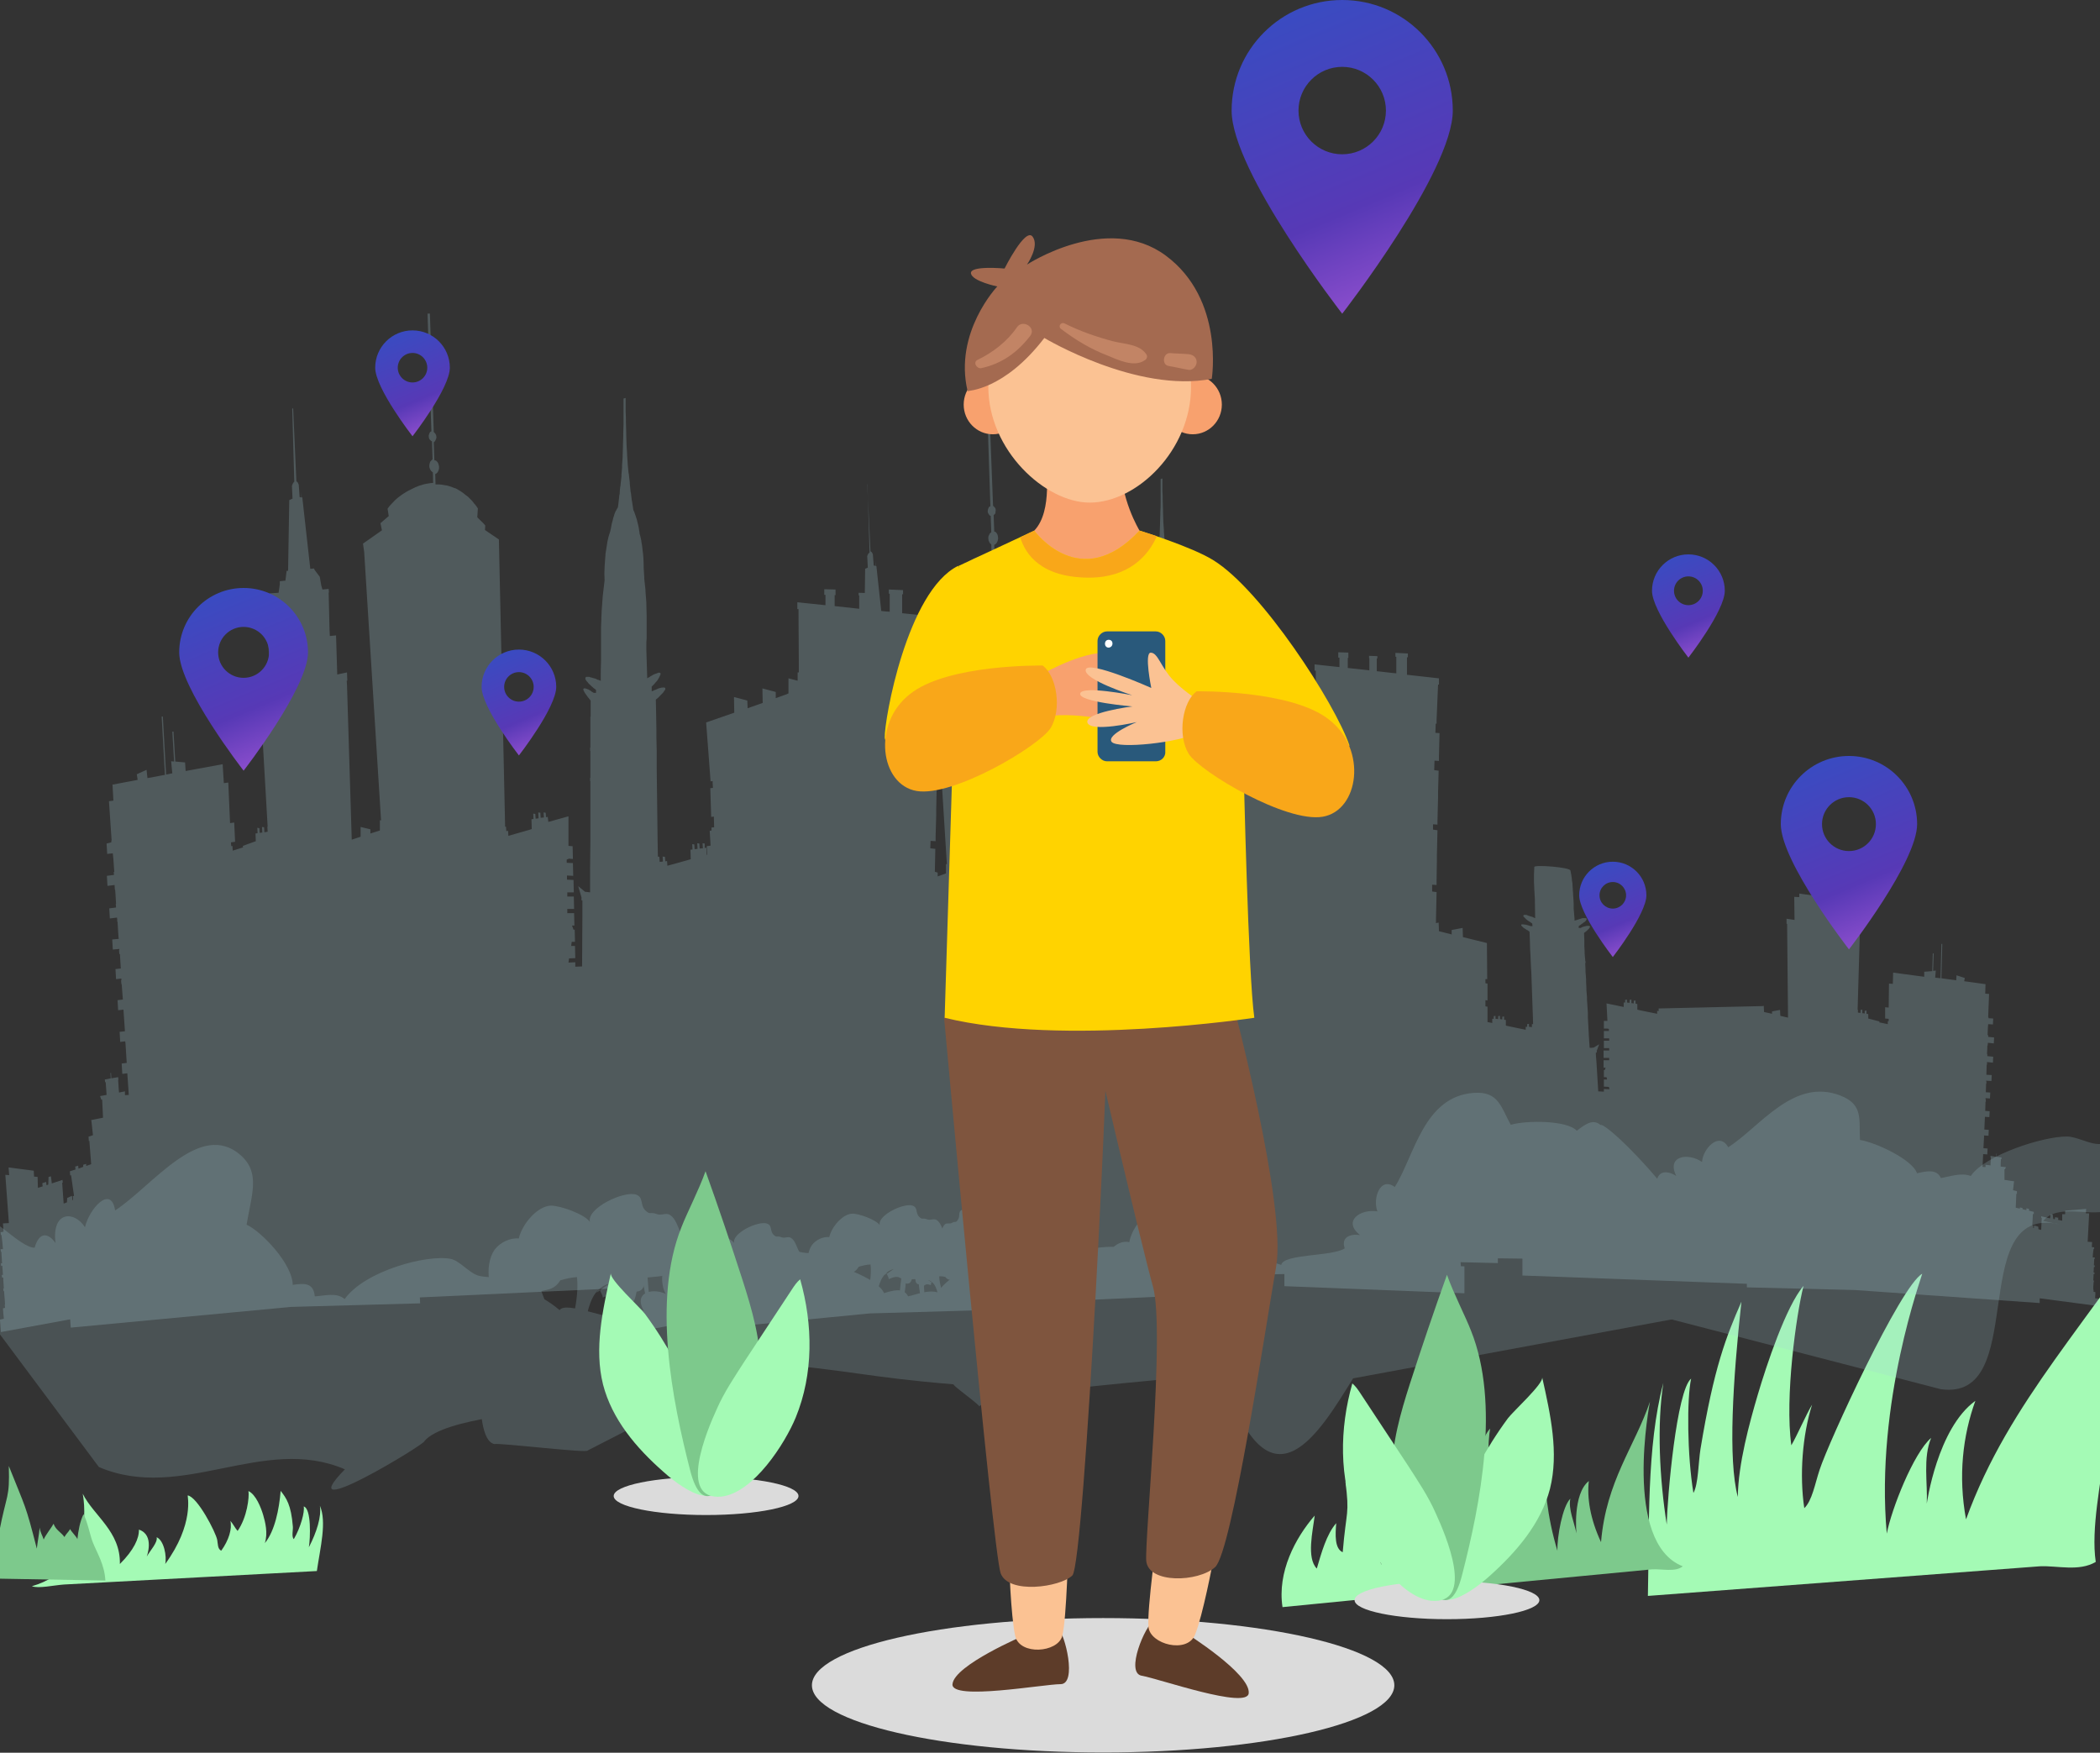 <svg width="375" height="313" viewBox="0 0 375 313" fill="none" xmlns="http://www.w3.org/2000/svg">
<rect x="0" y="0" width="375" height="313" fill="#333333" stroke="none"/>
<path d="M351.077 271.328C349.648 263.594 350.498 256.368 352.744 250.161C345.94 255.079 344.069 268.513 344.069 268.513C344.239 264.951 343.355 260.303 344.851 256.776C341.688 259.489 337.742 269.564 336.925 273.872C334.816 250.364 343.287 227.738 343.253 227.467C339.408 229.604 326.55 257.454 324.917 262.508C324.1 264.985 323.59 268.004 322.195 269.327C321.311 263.458 321.855 256.267 323.59 250.839C322.535 252.569 320.903 256.368 319.882 258.098C318.691 249.55 320.766 234.692 322.059 229.638C318.963 233.2 315.426 243.851 313.895 249.041C312.398 254.13 310.391 261.423 310.323 267.325C308.554 260.609 309.438 246.497 310.969 232.454C308.248 238.695 306.071 244.123 303.655 258.777C303.281 261.118 303.281 265.052 302.397 266.613C301.274 259.795 301.206 249.822 301.988 246.192C299.403 248.295 297.736 267.19 297.634 272.244C296.341 264.069 295.865 254.435 297.022 246.972C293.994 258.37 294.538 272.922 294.266 284.999L364.276 279.707C367.439 279.571 371.25 280.69 374.243 278.927C373.359 273.024 375.196 264.679 375.876 258.675C377.135 247.345 379.108 236.456 383.258 225.737C384.551 222.379 387.272 217.901 387 214.034C373.597 235.778 358.799 249.991 351.077 271.328Z" fill="#A4FAB5"/>
<path d="M285.898 275.399C283.925 271.158 283.38 267.427 283.721 264.476C280.795 266.816 281.509 273.838 281.509 273.838C281.135 271.905 280.013 269.428 280.421 267.631C279.026 268.987 278.04 274.415 278.108 276.925C274.332 264.442 276.441 254.672 276.407 254.571C274.706 255.351 270.419 267.902 269.909 270.548C269.637 271.871 269.569 273.567 268.855 274.313C267.868 271.023 267.664 267.257 268.242 264.544C267.766 265.392 267.154 267.257 266.677 268.173C265.453 263.899 265.691 257.183 266.099 255.113C264.704 256.538 263.412 261.185 262.833 263.628C262.255 266.138 261.405 269.937 261.643 273.194C260.316 269.496 260.248 262.373 260.554 256.131C259.33 258.777 258.309 261.219 257.322 268.479C257.152 269.734 257.254 271.905 256.778 272.787C255.928 269.021 255.724 263.899 256.098 262.135C254.669 263.119 253.921 273.092 253.921 276.111C253.036 271.328 252.696 266.172 253.342 262.474C251.607 268.241 251.948 276.518 251.777 284.388L295.015 280.25C296.784 280.148 299.199 280.792 300.492 279.707C289.674 275.5 294.64 250.296 294.64 250.296C291.919 258.336 286.816 264.442 285.898 275.399Z" fill="#7DC98C"/>
<path d="M21.406 279.3C23.923 276.789 24.842 274.72 24.808 273.16C27.665 274.11 26.203 277.977 26.203 277.977C26.815 276.891 28.209 275.433 27.971 274.517C29.298 275.093 29.808 277.943 29.502 279.3C34.741 272.142 33.448 267.088 33.516 267.054C35.251 267.291 38.517 273.601 38.789 274.992C38.925 275.67 38.823 276.586 39.504 276.925C40.864 275.059 41.477 272.99 41.136 271.599C41.545 272.007 42.021 272.956 42.429 273.397C44.13 270.955 44.538 267.359 44.368 266.274C45.695 266.884 46.613 269.259 46.988 270.514C47.362 271.803 47.872 273.77 47.294 275.568C49.063 273.431 49.845 269.564 50.117 266.24C51.138 267.529 51.988 268.75 52.294 272.583C52.362 273.228 52.022 274.415 52.465 274.856C53.723 272.719 54.438 269.937 54.233 269.021C55.628 269.395 55.424 274.72 55.152 276.315C56.547 273.635 57.431 270.819 57.125 268.886C58.384 271.803 57.193 276.349 56.581 280.555L11.405 282.963C9.534 283.099 6.948 283.71 5.689 283.269C17.528 279.842 14.772 266.749 14.772 266.749C16.745 270.717 21.542 273.465 21.406 279.3Z" fill="#A4FAB5"/>
<path d="M16.507 275.263C16.133 274.279 15.521 271.43 14.908 270.412C14.262 271.769 13.99 273.329 13.82 274.856C13.65 274.381 12.697 273.499 12.527 273.058C12.255 273.567 11.779 273.94 11.507 274.483C10.962 273.669 9.942 273.228 9.568 272.108C9.261 272.719 8.139 274.11 7.799 274.924C7.594 274.211 7.186 273.703 7.084 272.787C6.982 274.042 6.71 275.297 6.574 276.552C4.499 268.445 4.635 269.496 1.573 261.796C1.743 267.698 1.233 266.477 -0.162 273.669C-1.556 272.888 -1.182 270.548 -0.808 268.682C-2.747 270.31 -4.04 273.397 -5.128 275.941C-6.829 273.974 -5.196 269.564 -4.584 266.986C-8.496 270.378 -12.374 275.704 -12.034 281.708L18.82 282.251C18.65 279.3 17.29 277.298 16.507 275.263Z" fill="#7DC98C"/>
<path d="M256.268 276.891C255.792 275.874 254.907 272.99 254.193 272.007C253.683 273.499 253.615 275.195 253.58 276.79C253.376 276.315 252.356 275.467 252.118 275.059C251.914 275.636 251.471 276.077 251.267 276.688C250.621 275.908 249.6 275.534 249.124 274.415C248.886 275.093 247.933 276.688 247.695 277.57C247.423 276.823 246.947 276.349 246.777 275.399C246.811 276.722 246.675 278.079 246.675 279.435C243.817 271.158 244.055 272.244 240.245 264.51C241.028 270.684 240.415 269.462 239.769 277.197C238.306 276.552 238.442 274.042 238.612 272.007C236.878 273.974 235.959 277.332 235.143 280.114C233.272 278.214 234.428 273.431 234.768 270.65C231.299 274.652 228.067 280.724 229.019 287L259.33 284.015C258.785 280.86 257.254 278.927 256.268 276.891Z" fill="#A4FAB5"/>
<g opacity="0.2">
<path d="M182.785 238.314C183.075 238.355 183.406 238.396 183.696 238.396C183.406 238.355 183.116 238.314 182.785 238.314Z" fill="#A7CFD8"/>
<path d="M201.211 223.343C199.306 221.579 191.853 223.794 189.41 223.671C187.754 223.589 185.642 222.604 184.151 222.686C179.886 222.891 169.7 226.911 167.465 230.808C165.767 230.274 163.821 231.136 162.165 231.505C161.336 229.864 159.473 230.438 157.858 230.931C156.947 228.552 150.198 225.927 147.3 225.639C146.844 222.112 146.182 224.696 142 223.343C133.429 220.594 139.929 231.628 123.947 228.429C122.166 225.64 119.433 229.003 119.433 231.341C116.825 229.782 112.933 230.644 115.003 234.13C113.347 233.187 111.69 233.31 111.566 235.36C108.999 235.935 101.049 232.243 99.931 233.966C95.79 230.438 91.608 229.413 86.267 231.464C86.557 236.714 83.865 256.812 88.254 257.879C89.165 257.633 105.065 259.56 104.941 259.027L135.54 243.318C151.482 244.589 154.67 245.943 170.322 247.214C169.659 247.132 175.497 251.234 174.835 251.193C177.278 247.871 235.205 244.548 238.725 243.236C241.871 242.005 205.517 227.28 201.211 223.343Z" fill="#A7CFD8"/>
<path d="M285.803 200.906C284.437 199.676 282.905 200.906 281.58 201.932C279.841 200.045 272.595 200.045 269.779 200.865C268.04 197.748 267.626 194.877 263.237 195.164C254.252 195.738 252.596 206.321 249.076 211.981C246.385 210.012 245.101 214.155 245.971 216.329C242.948 215.836 239.677 218.051 242.865 220.553C240.96 220.307 239.47 221.005 240.132 222.932C237.938 224.409 229.201 223.876 228.787 225.886C223.653 224.122 219.346 224.696 215.164 228.552C217.4 233.31 214.585 248.24 219.057 247.665C227.172 270.225 235.619 255.828 241.623 246.148L301.91 234.991C317.231 230.356 287.211 199.963 285.803 200.906Z" fill="#A7CFD8"/>
<path d="M366.794 218.462C367.084 218.544 367.415 218.585 367.663 218.585C367.373 218.544 367.084 218.503 366.794 218.462Z" fill="#A7CFD8"/>
<path d="M386.089 204.68C384.267 202.793 376.731 204.557 374.288 204.27C372.632 204.065 370.603 202.957 369.112 202.957C364.848 202.916 354.413 206.28 351.929 210.012C350.273 209.356 348.244 210.094 346.587 210.381C345.842 208.7 343.979 209.151 342.323 209.52C341.536 207.1 334.994 204.024 332.137 203.572C331.93 200.004 332.799 197.256 328.659 195.656C320.295 192.375 314.249 201.276 308.618 204.885C307.003 201.973 304.063 205.172 303.939 207.51C301.455 205.787 297.521 206.403 299.343 210.012C297.728 208.987 296.072 209.028 295.824 211.038C293.215 211.448 285.513 207.264 284.313 208.905C280.42 205.131 276.321 203.819 270.814 205.582C270.773 210.832 261.829 223.178 266.135 224.532C263.775 248.363 277.605 238.929 287.211 232.694L346.546 248.076C362.363 250.332 351.266 216.247 366.794 218.462C366.173 218.339 365.51 218.133 364.848 218.051C367.456 214.893 372.798 217.272 376.4 216.206C379.671 215.221 390.147 208.864 386.089 204.68Z" fill="#A7CFD8"/>
<path d="M73.597 247.255C73.886 247.419 74.135 247.542 74.425 247.624C74.135 247.46 73.845 247.378 73.597 247.255Z" fill="#A7CFD8"/>
<path d="M96.66 230.562C95.459 227.444 87.509 228.593 85.19 227.731C83.617 227.116 81.961 225.106 80.511 224.819C76.329 223.958 65.108 226.952 61.547 231.997C60.098 230.726 57.904 231.423 56.206 231.505C55.999 228.88 54.012 229.208 52.273 229.454C52.231 225.722 46.724 219.938 44.033 218.708C44.902 213.375 46.558 209.479 42.998 206.321C35.751 199.881 27.18 211.858 20.555 216.165C19.852 211.571 16.001 215.713 15.173 219.159C13.226 216.124 9.21 216.288 9.914 221.989C8.63 220.143 7.016 219.897 6.187 222.809C3.496 222.932 -2.798 215.262 -4.454 217.436C-7.187 210.997 -10.831 208.33 -16.752 209.848C-18.366 217.6 -11.99 226.255 -8.181 229.085C-7.187 229.003 -7.932 228.593 -7.849 227.772L17.657 261.98C32.522 268.338 47.014 256.115 61.589 262.391C51.444 272.768 76.412 257.592 75.791 257.345C79.311 253.162 96.743 252.136 100.593 251.275C104.113 250.414 99.351 237.534 96.66 230.562Z" fill="#A7CFD8"/>
<path d="M106.804 230.479C106.722 230.603 106.597 230.685 106.515 230.849L107.136 230.438C107.094 230.397 107.094 230.315 107.094 230.274C107.011 230.315 106.887 230.397 106.804 230.479Z" fill="#A7CFD8"/>
<path d="M121.628 220.307C121.09 219.282 120.675 217.559 119.599 216.944C118.895 216.534 118.108 217.108 117.322 216.821C115.997 216.329 116.162 217.067 115.21 216.124C114.258 215.139 114.961 213.827 113.595 213.334C111.401 212.596 104.693 215.795 105.355 218.215C104.361 216.821 100.097 215.303 98.399 215.303C95.997 215.344 93.223 218.585 92.644 221.169C91.194 221.005 89.29 221.825 88.296 223.22C86.474 225.763 86.888 231.915 90.532 232.94C92.851 233.597 93.761 231.71 95.335 230.972C97.157 230.151 98.772 230.726 100.055 228.634C101.008 228.347 102.001 228.142 103.036 228.059C103.492 232.366 101.753 236.468 101.836 240.488C101.836 240.488 103.947 242.908 103.989 242.908C103.326 242.169 104.486 236.386 104.693 235.319C105.024 233.802 105.562 231.505 106.804 230.438C107.384 229.782 108.005 229.454 108.875 229.208L107.136 230.397C107.26 230.767 107.633 231.259 107.633 231.71C108.875 231.218 109.744 230.849 110.986 231.546C111.732 231.956 111.442 233.187 112.726 232.776C113.347 232.571 113.554 231.259 113.678 230.644C114.879 230.603 115.21 229.413 115.127 228.183C118.357 227.895 122.332 227.485 123.284 226.337C124.858 224.45 122.663 222.235 121.628 220.307Z" fill="#A7CFD8"/>
<path d="M132.104 230.644C132.021 230.726 131.979 230.808 131.897 230.89L132.311 230.603C132.311 230.562 132.269 230.52 132.269 230.479C132.228 230.562 132.186 230.603 132.104 230.644Z" fill="#A7CFD8"/>
<path d="M142.662 223.425C142.248 222.686 142 221.497 141.213 221.046C140.716 220.759 140.136 221.169 139.598 220.964C138.646 220.594 138.77 221.128 138.107 220.471C137.445 219.774 137.942 218.831 136.948 218.503C135.375 217.969 130.613 220.266 131.11 221.989C130.406 221.005 127.383 219.897 126.183 219.938C124.485 219.979 122.497 222.276 122.083 224.122C121.048 223.999 119.682 224.573 118.978 225.557C117.694 227.362 117.984 231.751 120.593 232.489C122.249 232.94 122.911 231.587 123.988 231.095C125.272 230.52 126.431 230.931 127.342 229.413C128.046 229.208 128.708 229.044 129.454 229.003C129.785 232.079 128.543 234.991 128.584 237.862L130.116 239.585C129.661 239.052 130.447 234.95 130.613 234.171C130.82 233.105 131.234 231.464 132.104 230.685C132.518 230.192 132.973 229.987 133.594 229.823L132.352 230.685C132.435 230.931 132.725 231.3 132.683 231.628C133.553 231.259 134.174 231.013 135.085 231.505C135.623 231.792 135.416 232.694 136.327 232.366C136.782 232.202 136.907 231.259 137.031 230.849C137.9 230.808 138.107 229.987 138.066 229.085C140.385 228.88 143.2 228.593 143.863 227.772C144.94 226.378 143.407 224.819 142.662 223.425Z" fill="#A7CFD8"/>
<path d="M158.148 227.444C158.065 227.526 158.024 227.608 157.941 227.69L158.355 227.403C158.355 227.362 158.314 227.321 158.314 227.28C158.272 227.362 158.189 227.403 158.148 227.444Z" fill="#A7CFD8"/>
<path d="M168.665 220.225C168.251 219.487 168.003 218.297 167.216 217.846C166.719 217.559 166.139 217.969 165.601 217.764C164.649 217.395 164.773 217.928 164.111 217.272C163.448 216.575 163.945 215.631 162.951 215.303C161.378 214.77 156.616 217.067 157.113 218.79C156.409 217.805 153.345 216.698 152.186 216.739C150.488 216.78 148.5 219.077 148.086 220.923C147.051 220.8 145.685 221.374 144.981 222.358C143.697 224.163 143.987 228.552 146.596 229.29C148.252 229.741 148.914 228.388 149.991 227.895C151.275 227.321 152.434 227.731 153.345 226.214C154.049 226.009 154.711 225.845 155.457 225.804C155.788 228.88 154.546 231.792 154.587 234.663L156.119 236.386C155.664 235.853 156.45 231.751 156.616 230.972C156.823 229.905 157.237 228.265 158.107 227.485C158.521 227.034 158.976 226.788 159.597 226.624L158.355 227.485C158.438 227.731 158.728 228.101 158.686 228.429C159.556 228.059 160.177 227.813 161.088 228.306C161.626 228.593 161.419 229.495 162.33 229.167C162.786 229.003 162.91 228.059 163.034 227.649C163.903 227.608 164.111 226.788 164.069 225.886C166.388 225.681 169.203 225.393 169.866 224.573C170.984 223.178 169.452 221.579 168.665 220.225Z" fill="#A7CFD8"/>
<path d="M166.553 228.962C166.595 229.003 166.636 229.044 166.678 229.085L166.429 228.962C166.429 228.921 166.429 228.921 166.429 228.921C166.471 228.921 166.512 228.962 166.553 228.962Z" fill="#A7CFD8"/>
<path d="M160.881 225.681C161.047 225.27 161.088 224.573 161.461 224.286C161.709 224.081 161.999 224.286 162.247 224.122C162.703 223.876 162.661 224.163 162.951 223.753C163.241 223.343 162.91 222.85 163.407 222.604C164.152 222.235 166.636 223.178 166.512 224.163C166.802 223.589 168.251 222.809 168.831 222.727C169.659 222.645 170.777 223.794 171.108 224.778C171.605 224.655 172.309 224.901 172.723 225.393C173.468 226.296 173.593 228.716 172.35 229.29C171.564 229.659 171.15 228.962 170.57 228.716C169.907 228.47 169.328 228.757 168.789 228.018C168.458 227.936 168.086 227.895 167.713 227.936C167.754 229.618 168.541 231.136 168.665 232.694L168.003 233.72C168.21 233.392 167.547 231.218 167.423 230.808C167.257 230.233 166.968 229.372 166.471 229.003C166.222 228.757 166.015 228.675 165.684 228.593L166.347 228.962C166.305 229.126 166.222 229.331 166.222 229.495C165.767 229.331 165.436 229.249 165.022 229.577C164.773 229.782 164.939 230.233 164.483 230.11C164.235 230.069 164.111 229.536 164.069 229.331C163.655 229.372 163.489 228.921 163.448 228.429C162.289 228.47 160.881 228.47 160.508 228.059C159.929 227.403 160.632 226.46 160.881 225.681Z" fill="#A7CFD8"/>
<path d="M176.615 225.927C176.657 225.968 176.739 226.05 176.781 226.132L176.408 225.927C176.408 225.886 176.408 225.845 176.408 225.845C176.532 225.845 176.574 225.886 176.615 225.927Z" fill="#A7CFD8"/>
<path d="M167.879 220.8C168.127 220.143 168.21 219.077 168.748 218.626C169.121 218.339 169.576 218.626 169.99 218.38C170.694 218.01 170.653 218.462 171.067 217.805C171.522 217.149 171.025 216.411 171.771 216.042C172.93 215.426 176.781 216.944 176.574 218.421C177.029 217.518 179.224 216.329 180.176 216.206C181.501 216.083 183.24 217.846 183.696 219.364C184.482 219.159 185.559 219.528 186.221 220.307C187.381 221.702 187.588 225.434 185.642 226.296C184.441 226.829 183.779 225.763 182.909 225.434C181.874 225.065 181.004 225.516 180.176 224.327C179.638 224.204 179.1 224.163 178.52 224.163C178.561 226.788 179.804 229.126 180.011 231.546L179.017 233.146C179.307 232.653 178.313 229.249 178.106 228.634C177.816 227.731 177.361 226.419 176.615 225.845C176.243 225.475 175.87 225.352 175.414 225.229L176.45 225.804C176.408 226.009 176.243 226.337 176.284 226.624C175.58 226.419 175.083 226.255 174.462 226.747C174.089 227.034 174.338 227.772 173.593 227.608C173.22 227.526 173.054 226.747 172.93 226.378C172.268 226.419 172.019 225.763 171.978 224.983C170.197 225.024 168.003 225.065 167.423 224.409C166.388 223.507 167.423 222.03 167.879 220.8Z" fill="#A7CFD8"/>
<path d="M212.804 231.833C212.721 231.915 212.639 232.038 212.597 232.161L213.053 231.833C213.053 231.792 213.011 231.71 213.011 231.669C212.928 231.71 212.887 231.751 212.804 231.833Z" fill="#A7CFD8"/>
<path d="M224.232 223.425C223.777 222.399 223.487 220.759 222.617 220.061C222.038 219.61 221.458 220.102 220.837 219.733C219.802 219.159 219.926 219.856 219.181 218.913C218.435 217.887 218.974 216.698 217.897 216.124C216.158 215.221 210.982 217.723 211.521 220.102C210.734 218.708 207.38 216.862 206.096 216.739C204.233 216.575 202.08 219.446 201.666 221.825C200.507 221.538 199.057 222.153 198.312 223.384C196.904 225.64 197.318 231.546 200.175 232.858C201.997 233.679 202.701 231.956 203.902 231.382C205.31 230.726 206.593 231.464 207.546 229.577C208.291 229.372 209.078 229.249 209.864 229.29C210.278 233.433 208.953 237.206 209.036 241.021L210.734 243.482C210.196 242.702 211.024 237.288 211.189 236.304C211.438 234.909 211.81 232.776 212.804 231.833C213.26 231.259 213.757 231.013 214.419 230.849L213.053 231.833C213.177 232.202 213.467 232.694 213.425 233.146C214.378 232.776 215.082 232.53 216.034 233.269C216.614 233.72 216.407 234.868 217.4 234.581C217.897 234.417 218.021 233.187 218.146 232.612C219.098 232.653 219.346 231.587 219.264 230.397C221.789 230.397 224.895 230.356 225.599 229.331C226.8 227.649 225.06 225.352 224.232 223.425Z" fill="#A7CFD8"/>
<path d="M161.129 235.443L161.295 234.704C161.212 233.064 161.461 231.546 161.668 229.905C161.916 227.772 161.792 225.845 161.75 223.753C161.047 227.608 160.094 231.546 161.129 235.443Z" fill="#A7CFD8"/>
<path d="M165.601 235.196V234.417C165.187 232.817 165.104 231.3 164.98 229.659C164.814 227.526 164.276 225.639 163.821 223.589C163.945 227.485 163.821 231.546 165.601 235.196Z" fill="#A7CFD8"/>
<path d="M116.286 234.048V233.269C115.872 231.669 115.79 230.151 115.665 228.511C115.5 226.378 114.961 224.491 114.506 222.44C114.63 226.378 114.506 230.397 116.286 234.048Z" fill="#A7CFD8"/>
<path d="M111.193 239.421V238.642C110.779 237.042 110.697 235.525 110.572 233.884C110.407 231.751 109.868 229.864 109.413 227.813C109.496 231.751 109.372 235.771 111.193 239.421Z" fill="#A7CFD8"/>
</g>
<g opacity="0.25">
<path d="M188.751 221.911L188.804 219.531L187.905 219.584L187.958 218.315V217.945V217.575L187.376 217.628H187.429V216.994H187.376L187.429 214.72V214.509H187.535V214.033H187.429V213.187V212.235V211.971H187.694V211.495L187.429 211.548V210.649V209.962V209.803H187.694V209.327L187.429 209.38L187.482 207.53V207.212H187.641V206.737L187.112 206.842L187.165 206.102L187.324 204.146H187.482V203.67L186.795 203.723V202.137L185.579 202.295L185.843 193.096L184.944 193.36L184.997 191.88L179.34 193.889V194.999L178.811 195.158L178.758 195.105V195.158L178.6 195.211L178.653 197.273L177.542 197.22L177.595 196.585H176.696L176.644 197.22H176.221L176.062 195.845H175.48L175.375 197.22L172.995 197.167V197.643H173.154L173.048 201.502L172.308 201.449L172.202 200.656L171.092 200.551L171.039 201.396H170.881V200.709H170.616L170.722 197.061H170.933V196.268L169.717 196.215V195.634H169.03V196.162L167.973 196.109V195.739H167.285V196.109L166.175 196.056L166.281 191.774V191.721V191.668H166.439V190.822H166.175L166.228 187.386L165.329 187.28L165.382 185.747L166.334 185.799V184.901L166.439 180.724V180.142L166.545 175.278L165.646 175.172V174.168L166.386 174.221V173.639H166.545L166.651 169.092V168.669L166.757 163.858L165.858 163.752L165.911 162.166L166.809 162.219V161.32L166.862 158.888L166.915 157.249V156.773L167.021 151.592L166.122 151.486L166.175 150.164L167.074 150.217V149.318L167.18 145.617V144.93V144.56L167.285 139.59L166.386 139.484V138.427L167.285 138.479V137.792L167.391 133.139V132.241L167.497 128.064L166.651 127.958L166.704 126.16L167.603 126.213V125.314L167.708 120.82L166.862 120.715L166.915 118.97H167.074V118.23L167.391 111.356H167.55V110.193L161.099 109.506V106.122H161.258V105.382L158.72 105.276V106.016H158.879V109.242L158.139 109.189L155.548 108.924L154.913 108.871V106.386H155.019V105.911L153.327 105.858V106.334H153.433V108.713L149.045 108.237V106.281H149.203V105.276L147.194 105.223V106.228H147.406V107.92V108.078L142.383 107.55V108.766H142.594V109.136V109.823L142.647 118.441V119.234V120.08H142.436V121.561L140.797 121.138V123.834L140.427 123.993L138.523 124.68V123.57L136.144 122.935L136.197 125.526L133.5 126.478L133.448 125.103L131.068 124.469L131.121 127.271L126.098 129.015L126.891 139.537L127.262 139.484V139.907L127.314 140.7L126.839 140.753L126.997 145.881L127.473 145.829L127.526 147.679V147.732L127.05 147.785L127.209 152.385L126.204 152.649L126.151 151.38L125.834 151.433V150.64L125.464 150.587L125.517 151.486H125.411L124.935 151.539L124.882 150.64L124.512 150.587L124.565 151.592L124.036 151.644L123.984 150.799L123.613 150.746L123.666 151.697L123.296 151.75L123.349 153.442L121.287 154.024L119.172 154.605L119.119 153.759L118.802 153.812L118.749 153.019L118.326 152.966L118.379 153.865H118.273L117.798 153.918L117.745 153.019L117.48 152.966L117.428 150.058L117.269 137.263V135.889V134.038L117.216 131.818V130.443L117.163 127.324L117.11 124.944L117.163 124.892C117.269 124.839 117.322 124.733 117.428 124.68C117.533 124.627 117.586 124.521 117.639 124.469C117.692 124.416 117.798 124.363 117.85 124.257C117.903 124.204 118.009 124.098 118.062 124.046C118.115 123.993 118.168 123.94 118.221 123.887C118.273 123.834 118.326 123.781 118.379 123.728C118.432 123.675 118.432 123.623 118.485 123.57C118.538 123.517 118.591 123.464 118.591 123.411C118.644 123.358 118.644 123.305 118.696 123.305C118.749 123.252 118.749 123.2 118.749 123.2C118.749 123.147 118.802 123.147 118.802 123.094C118.802 123.041 118.802 123.041 118.802 122.988V122.935C118.802 122.882 118.802 122.882 118.749 122.83C118.696 122.777 118.644 122.777 118.591 122.777H118.538C118.485 122.777 118.432 122.777 118.379 122.777H118.326C118.168 122.777 118.009 122.83 117.798 122.882C117.798 122.882 117.798 122.882 117.745 122.882C117.639 122.935 117.586 122.935 117.48 122.988C117.269 123.094 117.057 123.2 116.846 123.252C116.793 123.305 116.687 123.305 116.634 123.358C116.634 123.358 116.582 123.358 116.582 123.411H116.37V122.618C116.423 122.565 116.476 122.512 116.529 122.459C116.582 122.407 116.687 122.301 116.74 122.248C116.846 122.142 116.952 122.036 117.005 121.931C117.057 121.878 117.11 121.825 117.163 121.772C117.269 121.613 117.427 121.508 117.48 121.349C117.533 121.296 117.533 121.296 117.533 121.243C117.586 121.138 117.692 121.085 117.692 120.979C117.745 120.926 117.745 120.926 117.745 120.873C117.798 120.82 117.798 120.768 117.85 120.662C117.85 120.609 117.903 120.609 117.903 120.556C117.903 120.503 117.956 120.45 117.956 120.397V120.345C117.956 120.292 117.956 120.239 117.903 120.186C117.85 120.133 117.85 120.133 117.745 120.133H117.692C117.639 120.133 117.586 120.133 117.586 120.133C117.533 120.133 117.48 120.133 117.48 120.186C117.427 120.186 117.375 120.186 117.322 120.239C117.269 120.239 117.216 120.292 117.163 120.292C117.11 120.292 117.057 120.345 117.005 120.345C116.952 120.345 116.899 120.397 116.846 120.397C116.793 120.45 116.74 120.45 116.634 120.503C116.582 120.503 116.529 120.556 116.476 120.609C116.423 120.662 116.317 120.662 116.264 120.715C116.211 120.715 116.159 120.768 116.106 120.82C116 120.873 115.947 120.926 115.841 120.979C115.788 120.979 115.736 121.032 115.736 121.032C115.683 121.085 115.63 121.085 115.577 121.138L115.418 116.009V115.428C115.418 115.375 115.418 115.375 115.418 115.322C115.418 114.899 115.418 114.476 115.471 114C115.471 113.947 115.471 113.894 115.471 113.789C115.471 113.366 115.471 112.89 115.471 112.414C115.471 112.361 115.471 112.361 115.471 112.308V112.255C115.471 112.202 115.471 112.097 115.471 112.044C115.471 111.409 115.471 110.775 115.471 110.14C115.471 110.087 115.471 109.982 115.471 109.929C115.471 109.242 115.418 108.554 115.418 107.814C115.418 107.761 115.418 107.708 115.418 107.603C115.366 106.915 115.313 106.228 115.26 105.541C115.26 105.488 115.26 105.435 115.26 105.329C115.207 104.642 115.101 104.007 115.048 103.373C115.048 103.32 115.048 103.267 115.048 103.267C115.048 103.214 115.048 103.161 115.048 103.108C114.995 102.527 114.995 101.945 114.943 101.417V101.364C114.943 100.253 114.89 99.143 114.731 98.138V98.086C114.678 97.61 114.625 97.134 114.52 96.658C114.52 96.605 114.52 96.605 114.52 96.552C114.414 96.129 114.361 95.707 114.202 95.284V95.231C114.202 95.178 114.202 95.178 114.202 95.125C114.149 94.808 114.097 94.49 114.044 94.173C114.044 94.067 113.991 93.962 113.991 93.909C113.938 93.592 113.832 93.327 113.779 93.063C113.779 92.957 113.727 92.904 113.727 92.799C113.621 92.534 113.568 92.27 113.462 92.005C113.462 91.953 113.409 91.9 113.409 91.847C113.304 91.53 113.198 91.265 113.092 91.054C113.039 90.578 112.933 90.102 112.881 89.679C112.881 89.573 112.881 89.52 112.828 89.415C112.775 88.992 112.722 88.516 112.669 88.093C112.669 88.04 112.669 87.934 112.616 87.882C112.563 87.406 112.51 86.877 112.458 86.348C112.458 86.295 112.458 86.19 112.458 86.137C112.405 85.714 112.352 85.238 112.299 84.762C112.299 84.656 112.299 84.603 112.246 84.498C112.193 83.969 112.14 83.44 112.087 82.912C112.087 82.859 112.087 82.806 112.087 82.753C112.035 82.277 112.035 81.801 111.982 81.273C111.982 81.167 111.982 81.061 111.982 81.008C111.929 80.48 111.929 79.898 111.876 79.316C111.876 79.263 111.876 79.263 111.876 79.211C111.876 78.682 111.823 78.1 111.823 77.572C111.823 77.466 111.823 77.36 111.823 77.254C111.823 76.673 111.77 76.038 111.77 75.404C111.77 74.769 111.77 74.188 111.717 73.501C111.717 73.342 111.717 73.236 111.717 73.078C111.717 72.443 111.717 71.756 111.717 71.068L111.347 71.174C111.347 71.861 111.347 72.549 111.347 73.236C111.347 73.395 111.347 73.553 111.347 73.659C111.347 74.293 111.347 74.981 111.347 75.615C111.347 75.668 111.347 75.721 111.347 75.774C111.347 76.356 111.294 76.937 111.294 77.466C111.294 77.572 111.294 77.73 111.294 77.836C111.294 78.418 111.242 78.999 111.242 79.528C111.242 79.633 111.242 79.739 111.242 79.792C111.242 80.268 111.189 80.744 111.189 81.22C111.189 81.325 111.189 81.431 111.189 81.59C111.136 82.118 111.136 82.594 111.083 83.123C111.083 83.229 111.083 83.335 111.083 83.493C111.03 83.916 111.03 84.339 110.977 84.762C110.977 84.868 110.977 84.974 110.977 85.079C110.924 85.555 110.871 86.031 110.819 86.507C110.819 86.613 110.819 86.771 110.766 86.877C110.713 87.3 110.66 87.723 110.66 88.093C110.66 88.199 110.66 88.252 110.607 88.357C110.554 88.833 110.501 89.309 110.448 89.785C110.448 89.944 110.396 90.102 110.396 90.208C110.396 90.314 110.343 90.472 110.343 90.578C110.343 90.631 110.29 90.631 110.29 90.684C110.237 90.737 110.237 90.789 110.184 90.842C110.131 90.948 110.078 91.054 110.025 91.159C109.973 91.212 109.973 91.265 109.92 91.318C109.867 91.477 109.761 91.688 109.708 91.847C109.708 91.9 109.655 92.005 109.655 92.058C109.603 92.217 109.55 92.376 109.497 92.534C109.497 92.64 109.444 92.693 109.444 92.799C109.391 92.957 109.338 93.169 109.285 93.38C109.285 93.433 109.232 93.486 109.232 93.592C109.18 93.856 109.127 94.12 109.074 94.438C109.074 94.49 109.074 94.543 109.021 94.596C109.021 94.755 108.968 94.913 108.915 95.072C108.809 95.336 108.757 95.601 108.651 95.918C108.598 96.235 108.492 96.552 108.439 96.87V96.922C108.334 97.557 108.228 98.244 108.122 98.932C108.122 98.984 108.122 98.984 108.122 99.037C108.069 99.725 108.016 100.465 107.964 101.205C107.964 101.258 107.964 101.258 107.964 101.311C107.911 102.051 107.911 102.844 107.964 103.637C107.858 104.483 107.752 105.382 107.646 106.334C107.593 106.809 107.593 107.232 107.541 107.708V107.761C107.488 108.237 107.488 108.66 107.435 109.136C107.435 109.189 107.435 109.242 107.435 109.294C107.435 109.665 107.382 110.087 107.382 110.458C107.382 110.563 107.382 110.616 107.382 110.722C107.382 111.145 107.329 111.568 107.329 111.991C107.329 112.097 107.329 112.149 107.329 112.255C107.329 112.572 107.329 112.943 107.329 113.26C107.329 113.366 107.329 113.524 107.329 113.63C107.329 114.053 107.329 114.423 107.329 114.846C107.329 115.375 107.329 115.903 107.329 116.432C107.329 116.485 107.329 116.485 107.329 116.538C107.329 117.067 107.329 117.542 107.329 118.018C107.276 119.076 107.276 120.133 107.276 121.191V121.613C107.276 121.613 107.223 121.613 107.223 121.561C107.17 121.508 107.065 121.508 106.959 121.455C106.906 121.402 106.853 121.402 106.747 121.402C106.695 121.349 106.589 121.349 106.536 121.296C106.483 121.243 106.377 121.243 106.324 121.191C106.272 121.191 106.219 121.138 106.113 121.138C106.06 121.138 105.954 121.085 105.902 121.085C105.849 121.085 105.796 121.032 105.743 121.032C105.69 121.032 105.637 120.979 105.531 120.979C105.479 120.979 105.426 120.979 105.373 120.926C105.32 120.926 105.267 120.873 105.214 120.873C105.161 120.873 105.108 120.873 105.056 120.873C105.003 120.873 104.95 120.873 104.897 120.873C104.844 120.873 104.791 120.873 104.791 120.873C104.738 120.873 104.738 120.873 104.685 120.873C104.633 120.873 104.58 120.926 104.58 120.979C104.58 121.032 104.527 121.085 104.527 121.138V121.191C104.527 121.243 104.527 121.296 104.58 121.349C104.58 121.402 104.633 121.402 104.633 121.455C104.685 121.508 104.685 121.561 104.738 121.613C104.738 121.666 104.791 121.666 104.844 121.719C104.897 121.772 104.95 121.825 105.003 121.931C105.056 121.984 105.056 122.036 105.108 122.036C105.214 122.142 105.267 122.248 105.373 122.301C105.426 122.354 105.426 122.354 105.479 122.407C105.637 122.512 105.743 122.671 105.954 122.83C106.007 122.882 106.06 122.935 106.166 122.988C106.272 123.041 106.324 123.147 106.43 123.2V123.728H106.007C105.954 123.675 105.849 123.623 105.743 123.57C105.69 123.517 105.584 123.464 105.531 123.411C105.531 123.411 105.479 123.411 105.479 123.358C105.426 123.305 105.373 123.305 105.267 123.252C105.267 123.252 105.214 123.252 105.214 123.2C105.161 123.147 105.056 123.147 105.003 123.094C105.003 123.094 105.003 123.094 104.95 123.094C104.897 123.041 104.791 123.041 104.738 122.988H104.685C104.633 122.988 104.58 122.935 104.527 122.935H104.474C104.421 122.935 104.421 122.935 104.368 122.935H104.315C104.263 122.935 104.21 122.988 104.21 122.988C104.21 122.988 104.157 123.041 104.157 123.094V123.147C104.157 123.2 104.157 123.2 104.21 123.252C104.21 123.305 104.21 123.305 104.263 123.358C104.263 123.411 104.315 123.464 104.315 123.517C104.315 123.57 104.368 123.57 104.368 123.623C104.421 123.675 104.421 123.728 104.474 123.781C104.527 123.834 104.527 123.887 104.58 123.94C104.633 123.993 104.685 124.046 104.685 124.098C104.738 124.151 104.791 124.204 104.844 124.31C104.897 124.363 104.95 124.416 104.95 124.469C105.108 124.627 105.267 124.839 105.426 125.05C105.426 125.103 105.479 125.103 105.479 125.156V127.271V127.641V127.958H105.426V128.54V129.015V129.068V130.549V131.13V132.294V133.087V133.457V133.51H105.373V134.091H105.426V136.1V136.682V138.902H105.373V139.484H105.426V139.696V141.44V142.022V143.079V144.242V144.824V148.842V149.635V150.217L105.373 155.134V155.345V159.364L105.003 159.311L104.474 159.258L103.258 158.253L103.84 160.263V160.791H103.998V160.844V161.373V161.426V163.805L103.945 172.582L102.729 172.634V171.841L101.513 171.894L101.619 171.154L102.729 171.101L102.676 168.933H101.989L102.095 168.193H102.676L102.623 166.025H102.412L102.148 165.285H102.571L102.518 163.065H101.302V162.324H102.518L102.465 160.104H101.302V159.364H102.465L102.412 157.143L101.249 157.09V156.35L102.359 156.403L102.306 154.129L101.196 154.077V153.495L101.513 153.389V153.336L102.306 153.389L102.253 151.116L101.513 151.063V145.776L97.918 146.78L97.812 145.881L97.495 145.934L97.442 145.141L97.072 145.088L97.125 145.987L96.543 146.04L96.49 145.141L96.12 145.088L96.173 146.146H96.12L95.644 146.199L95.592 145.353L95.222 145.3L95.274 146.252L94.904 146.304L94.957 148.049L94.481 148.208L90.78 149.265L90.727 148.366L90.41 148.419L90.357 147.626H90.199L89.088 96.341L86.603 94.649L86.656 93.856C86.392 93.486 86.075 93.222 85.757 92.904C85.652 92.799 85.546 92.693 85.44 92.587C85.387 92.534 85.282 92.428 85.229 92.376L85.335 90.789C85.123 90.472 84.912 90.155 84.647 89.891C84.594 89.838 84.541 89.732 84.489 89.679C84.436 89.626 84.383 89.573 84.33 89.468C84.224 89.362 84.118 89.256 84.013 89.15C83.854 88.992 83.748 88.886 83.59 88.727C83.431 88.622 83.325 88.516 83.167 88.41C83.008 88.252 82.797 88.146 82.638 87.987C82.48 87.882 82.321 87.776 82.162 87.67C82.004 87.564 81.792 87.459 81.633 87.353C81.475 87.247 81.316 87.194 81.105 87.141C80.946 87.088 80.735 86.983 80.576 86.93C80.418 86.877 80.206 86.824 80.047 86.771C79.889 86.718 79.73 86.665 79.519 86.665C79.307 86.613 79.149 86.613 78.937 86.56C78.778 86.56 78.62 86.507 78.461 86.507C78.25 86.507 78.038 86.507 77.88 86.507C77.827 86.507 77.774 86.507 77.774 86.507L77.721 84.656C77.774 84.656 77.774 84.603 77.827 84.603C77.88 84.603 77.933 84.551 77.985 84.498C78.038 84.445 78.091 84.392 78.091 84.392C78.144 84.339 78.197 84.286 78.197 84.233C78.25 84.18 78.25 84.075 78.303 84.022C78.303 83.969 78.356 83.916 78.356 83.863C78.408 83.705 78.408 83.546 78.408 83.387C78.408 83.229 78.356 83.07 78.303 82.912C78.303 82.859 78.25 82.806 78.25 82.753C78.197 82.7 78.197 82.594 78.144 82.541C78.091 82.489 78.038 82.436 77.985 82.383C77.933 82.33 77.88 82.277 77.88 82.277C77.827 82.224 77.774 82.224 77.668 82.224C77.615 82.224 77.615 82.171 77.562 82.171L77.457 78.999L77.51 78.946C77.562 78.893 77.615 78.841 77.668 78.788C77.668 78.788 77.721 78.735 77.721 78.682C77.774 78.629 77.774 78.576 77.827 78.47C77.827 78.418 77.827 78.418 77.88 78.365C77.933 78.259 77.933 78.153 77.933 78.047C77.933 77.942 77.88 77.836 77.88 77.73C77.88 77.677 77.88 77.677 77.827 77.624C77.774 77.572 77.774 77.466 77.721 77.413L77.668 77.36C77.615 77.307 77.562 77.254 77.51 77.201C77.51 77.201 77.51 77.201 77.457 77.149L76.769 56H76.346L77.034 77.043C77.034 77.043 77.034 77.043 76.981 77.043C76.928 77.043 76.928 77.096 76.875 77.096C76.822 77.149 76.822 77.149 76.769 77.201C76.769 77.254 76.716 77.254 76.716 77.307C76.664 77.36 76.664 77.413 76.664 77.466C76.664 77.519 76.611 77.519 76.611 77.572C76.558 77.677 76.558 77.783 76.558 77.942C76.558 78.047 76.611 78.153 76.611 78.259C76.611 78.312 76.664 78.312 76.664 78.365C76.664 78.418 76.716 78.47 76.769 78.523C76.769 78.576 76.822 78.576 76.875 78.629C76.928 78.682 76.928 78.682 76.981 78.735C77.034 78.735 77.034 78.788 77.087 78.788C77.087 78.788 77.087 78.788 77.139 78.788L77.245 82.013C77.192 82.013 77.192 82.066 77.139 82.118C77.087 82.171 77.034 82.224 76.981 82.277C76.928 82.33 76.928 82.383 76.875 82.383C76.822 82.436 76.769 82.541 76.769 82.647C76.769 82.7 76.716 82.753 76.716 82.806C76.664 82.964 76.664 83.123 76.664 83.282C76.664 83.44 76.716 83.599 76.769 83.705C76.769 83.757 76.822 83.81 76.822 83.81C76.875 83.916 76.875 83.969 76.928 84.022C76.981 84.075 76.981 84.128 77.034 84.128C77.087 84.18 77.139 84.233 77.192 84.286C77.245 84.339 77.245 84.339 77.298 84.339L77.351 86.243C77.298 86.243 77.245 86.243 77.245 86.243C76.981 86.243 76.716 86.295 76.452 86.348C76.346 86.348 76.188 86.401 76.082 86.401C75.818 86.454 75.553 86.507 75.289 86.613C75.183 86.665 75.078 86.665 74.919 86.718C74.654 86.824 74.39 86.93 74.126 87.035C74.02 87.088 73.914 87.141 73.809 87.194C73.544 87.3 73.333 87.459 73.068 87.564C72.963 87.617 72.857 87.67 72.751 87.723C72.54 87.882 72.275 87.987 72.064 88.146C71.958 88.199 71.852 88.305 71.747 88.357C71.535 88.516 71.324 88.675 71.112 88.833C71.006 88.939 70.901 88.992 70.795 89.097C70.583 89.256 70.425 89.468 70.213 89.679C70.108 89.785 70.055 89.838 69.949 89.944C69.685 90.208 69.42 90.525 69.209 90.842L69.42 92.164C69.314 92.27 69.209 92.323 69.103 92.428C68.997 92.534 68.839 92.64 68.733 92.746C68.469 92.957 68.204 93.222 67.94 93.433L68.204 94.702L64.82 97.081L65.032 98.561L68.046 146.516L67.834 146.463V148.314L66.142 148.842V148.102L64.397 147.679V149.424L62.811 149.953L61.965 122.354L61.913 121.561H62.018L61.965 120.08L60.221 120.45L60.009 113.471L58.899 113.577L58.846 112.52L58.687 105.805H58.74L58.687 105.17L57.577 105.276L57.365 104.536L57.101 103.003L56.15 101.734L56.097 101.522L55.409 101.575L53.982 88.833H53.876L53.77 87.882L53.823 88.833L53.506 88.78L53.347 86.56C53.294 86.401 53.242 86.295 53.189 86.19L53.136 86.137C53.083 86.031 52.977 85.978 52.924 85.978L52.343 72.866L52.184 73.025L52.554 86.031C52.449 86.084 52.396 86.19 52.343 86.295L52.29 86.348C52.237 86.454 52.184 86.613 52.131 86.771L52.237 89.045L51.655 89.309L51.444 101.945H51.18L50.968 103.69L49.964 103.796V104.377L49.752 105.858L48.166 105.964L48.219 106.968H48.377L48.43 107.55L48.642 114.634L47.901 114.687L48.272 121.243L45.945 120.979L45.998 122.459H46.315L46.368 122.882L47.796 147.626H47.743L47.796 148.525L47.214 148.631L47.161 147.732L46.791 147.679L46.844 148.684H46.738L46.368 148.737L46.315 147.891L45.945 147.838L45.998 148.789L45.628 148.842L45.681 150.217L43.355 151.063L43.407 151.327L41.557 151.909L41.504 151.063L41.293 151.116L41.24 150.428L41.98 150.323L41.821 146.886L41.081 146.992L40.764 139.748L39.971 139.854L39.759 136.47L33.15 137.686L33.045 136.153L31.3 135.995L30.983 130.654H30.771L31.088 135.995L30.56 135.942L30.771 138.109H30.718L29.661 138.321L29.079 127.958H28.868L29.449 138.374L26.33 138.955L26.171 137.475L24.427 138.268L24.585 139.273L20.091 140.118L20.25 142.974L19.457 143.079L19.933 150.111H19.88V150.428L19.034 150.64L19.14 152.49L20.144 152.385L20.25 153.442L20.408 155.716H20.303L20.355 156.244L19.087 156.403L19.192 158.201L20.461 158.042L20.514 158.888H20.567L20.62 159.628L20.726 161.426H20.673L20.726 162.06L19.51 162.219L19.615 164.016L20.884 163.858L20.937 164.175V164.598H20.99L21.149 167.189L21.201 167.665L20.038 167.77L20.144 169.568L21.307 169.462V169.674H21.254L21.307 170.361H21.413L21.572 172.952L20.62 173.057L20.726 174.855L21.677 174.749V175.067H21.624L21.677 175.754H21.73L21.942 178.503L20.99 178.609L21.096 180.407L22.047 180.301L22.312 184.16L21.36 184.266L21.466 186.064L22.365 185.958L22.418 186.434L22.629 189.818L21.73 189.923L21.836 191.774L22.735 191.668L22.999 195.528L22.206 195.581H22.312V194.893L21.254 195.105L21.201 194.523L21.096 192.831H21.149L21.096 192.355L19.88 192.567L19.827 191.615H19.721L19.774 192.567L18.716 192.778L18.769 193.254H18.875L19.034 195.528L17.871 195.739L18.082 196.374H18.241L18.294 197.431L18.399 199.599L16.284 200.022L16.337 200.286L16.602 202.718L15.809 202.983L15.861 203.776L15.967 203.723V203.829L16.284 207.9L15.386 208.217V207.847L14.857 208.005V208.376L14.011 208.693L13.958 208.164L13.429 208.323L13.482 208.851L12.478 209.169L12.53 209.909L12.689 209.856L13.218 213.557L13.006 213.61L13.059 214.297L12.954 214.35L12.848 213.557L12.002 213.927L11.949 214.72L11.367 214.932L11.103 211.231L11.209 211.178L11.156 210.702L9.252 211.336L9.094 210.067L8.671 210.173L8.618 211.548L8.301 211.654L8.248 211.072L7.561 211.283L7.613 211.865L6.768 212.129L6.715 210.173L6.08 210.12L6.027 209.063L1.533 208.481L1.639 209.856L0.952 209.803L1.586 218.421L0.529 218.474L0.634 219.954L0.106 220.06L0.159 220.536H0.264L0.423 221.858L0.529 223.074H0.106L0.159 223.55H0.264V223.867L0.37 225.612H0.159L0.211 226.087L0.423 226.035V226.193L0.529 227.674H0.317L0.37 228.149H0.582V228.414L0.687 230.106H0.582L0.634 230.582H0.74V230.793L0.846 232.062L0.899 232.961H0.846L0.899 233.542H0.952L0.529 233.648L0.582 234.335L0.687 235.499L0 235.657L0.159 237.878L12.53 235.604L12.636 237.085L52.026 233.384L75.025 232.749L74.972 231.692L122.82 229.471L122.662 224.396V224.343L127.896 224.29L127.949 225.77L135.933 225.559V227.938L172.361 229.26V225.612V224.078L166.016 223.867V222.968L188.751 221.911Z" fill="#A7CFD8"/>
<path d="M275.672 223.973L275.725 221.805L274.932 221.858L274.984 220.695V220.377V220.06L274.456 220.113H274.509V219.531H274.456L274.509 217.417V217.205H274.614V216.729H274.509V215.989V215.09V214.826H274.72V214.35L274.456 214.403V213.557V212.922V212.764H274.667V212.288L274.403 212.341L274.456 210.649V210.385H274.614V209.909L274.139 209.962L274.191 209.274L274.35 207.477H274.456V207.001L273.874 207.054V205.573L272.817 205.732L273.028 197.273L272.235 197.537L272.288 196.215L267.265 198.066V199.07L266.789 199.229H266.736V199.282L266.578 199.335L266.631 201.238L265.679 201.185L265.732 200.603H264.939L264.886 201.185H264.516L264.357 199.916H263.881L263.776 201.185L261.661 201.132V201.608H261.767L261.714 205.203L261.079 205.15L260.974 204.41L260.022 204.304L259.969 205.098H259.81V204.463H259.599L259.652 201.079H259.81V200.339L258.753 200.286V199.757H258.171V200.286L257.273 200.233V199.863H256.691V200.18L255.739 200.128L255.792 196.162V196.109V196.056H255.951V195.316H255.739L255.792 192.197L254.999 192.091L255.052 190.664L255.898 190.716V189.923L255.951 186.117V185.588L256.056 181.094L255.263 180.988V180.089L255.898 180.142V179.613H256.056L256.162 175.437V175.067L256.268 170.625L255.475 170.52L255.528 169.039L256.321 169.092V168.299L256.374 166.078L256.427 164.545V164.069L256.532 159.311L255.739 159.205V157.989L256.532 158.042V157.196L256.585 153.812V153.178V152.861L256.691 148.261L255.898 148.155V147.203L256.691 147.256V146.622L256.797 142.339V141.493L256.902 137.634L256.109 137.528L256.162 135.836L256.955 135.889V135.043L257.061 130.919L256.321 130.866L256.374 129.227H256.532V128.54L256.797 122.248H256.955V121.138L251.245 120.503V117.384H251.404V116.696L249.183 116.591V117.278H249.342V120.239L248.707 120.186L246.434 119.922L245.852 119.869V117.595H245.958V117.172L244.478 117.119V117.542H244.53V119.71L240.671 119.287V117.49H240.777V116.538L238.979 116.485V117.437H239.19V119.023V119.129L234.749 118.653V119.763H234.961V120.133V120.768L235.014 128.751V129.438V130.232H234.855V131.606L233.427 131.183V133.668L233.057 133.774L231.366 134.356V133.351L229.251 132.769L229.304 135.149L226.924 135.995L226.871 134.778L224.757 134.197L224.809 136.788L220.368 138.374L220.738 148.419L221.108 148.366V148.789L221.161 149.53L220.738 149.582L220.897 154.288L221.32 154.235L221.373 155.927V155.98L220.95 156.033L221.108 160.263L220.21 160.527L220.157 159.364L219.892 159.417V158.676L219.575 158.624L219.628 159.469H219.522L219.099 159.522L219.046 158.676L218.729 158.624L218.782 159.575L218.359 159.628L218.306 158.835L217.989 158.782L218.042 159.681L217.725 159.734L217.778 161.32L215.98 161.849L214.129 162.377L214.077 161.584L213.759 161.637L213.706 160.897L213.336 160.844L213.389 161.69H213.283L212.86 161.743L212.808 160.897L212.596 160.844L212.543 158.201L212.385 146.41V145.141V143.449L212.332 141.387V140.118L212.279 137.263L212.226 135.096L212.279 135.043C212.332 134.99 212.438 134.884 212.49 134.831C212.543 134.778 212.649 134.673 212.702 134.62C212.755 134.567 212.808 134.514 212.86 134.461C212.913 134.408 212.966 134.356 213.019 134.25C213.072 134.197 213.125 134.144 213.178 134.091C213.231 134.038 213.283 133.985 213.336 133.933C213.389 133.88 213.389 133.827 213.442 133.827C213.495 133.774 213.495 133.721 213.548 133.668C213.548 133.615 213.601 133.615 213.601 133.562C213.601 133.51 213.654 133.457 213.654 133.457C213.654 133.404 213.706 133.404 213.706 133.351C213.706 133.298 213.706 133.298 213.706 133.245V133.192C213.706 133.139 213.706 133.139 213.654 133.087C213.601 133.034 213.601 133.034 213.548 133.034C213.548 133.034 213.548 133.034 213.495 133.034C213.442 133.034 213.389 133.034 213.389 133.034H213.336C213.231 133.034 213.072 133.087 212.86 133.139C212.86 133.139 212.86 133.139 212.808 133.139C212.702 133.192 212.649 133.192 212.543 133.245C212.385 133.351 212.173 133.404 212.015 133.51C211.962 133.562 211.909 133.562 211.803 133.615H211.75H211.539V132.875C211.592 132.822 211.644 132.769 211.697 132.716C211.75 132.664 211.856 132.558 211.909 132.505C212.015 132.399 212.067 132.294 212.173 132.241C212.226 132.188 212.279 132.135 212.332 132.082C212.438 131.923 212.543 131.818 212.649 131.712C212.702 131.659 212.702 131.659 212.702 131.606C212.755 131.5 212.808 131.448 212.86 131.395C212.86 131.342 212.913 131.342 212.913 131.289C212.966 131.236 212.966 131.183 213.019 131.13C213.019 131.077 213.019 131.077 213.072 131.025C213.072 130.972 213.125 130.919 213.125 130.866V130.813C213.125 130.76 213.125 130.707 213.072 130.707C213.019 130.655 213.019 130.654 212.966 130.654H212.913C212.86 130.654 212.86 130.654 212.808 130.654C212.755 130.654 212.755 130.654 212.702 130.654C212.649 130.654 212.596 130.655 212.596 130.707C212.543 130.707 212.49 130.76 212.438 130.76C212.385 130.76 212.332 130.813 212.279 130.813C212.226 130.813 212.173 130.866 212.12 130.866C212.067 130.866 212.015 130.919 211.962 130.919C211.909 130.919 211.856 130.972 211.803 130.972C211.75 131.025 211.697 131.025 211.592 131.077C211.539 131.077 211.486 131.13 211.433 131.13C211.38 131.183 211.274 131.236 211.221 131.236C211.169 131.236 211.169 131.289 211.116 131.289C211.063 131.342 211.01 131.342 210.957 131.395L210.799 126.689V126.108C210.799 126.055 210.799 126.055 210.799 126.002C210.799 125.632 210.799 125.209 210.851 124.786C210.851 124.733 210.851 124.68 210.851 124.627C210.851 124.204 210.851 123.781 210.851 123.358C210.851 123.305 210.851 123.305 210.851 123.252V123.2C210.851 123.147 210.851 123.094 210.851 122.988C210.851 122.407 210.851 121.825 210.851 121.243C210.851 121.191 210.851 121.085 210.851 121.032C210.851 120.397 210.799 119.763 210.799 119.076C210.799 119.023 210.799 118.97 210.799 118.917C210.746 118.283 210.746 117.648 210.64 117.014C210.64 116.961 210.64 116.908 210.64 116.855C210.587 116.221 210.534 115.639 210.428 115.057C210.428 115.005 210.428 115.005 210.428 114.952C210.428 114.899 210.428 114.846 210.428 114.793C210.376 114.264 210.376 113.736 210.323 113.26V113.207C210.323 112.202 210.27 111.198 210.164 110.246V110.193C210.111 109.717 210.058 109.294 209.953 108.871C209.953 108.871 209.953 108.819 209.953 108.766C209.9 108.343 209.794 107.973 209.688 107.603V107.55V107.497C209.635 107.18 209.582 106.915 209.53 106.651C209.53 106.545 209.477 106.492 209.477 106.387C209.424 106.122 209.371 105.858 209.318 105.593C209.318 105.541 209.265 105.435 209.265 105.382C209.212 105.118 209.107 104.853 209.054 104.642C209.054 104.589 209.001 104.536 209.001 104.536C208.895 104.272 208.789 104.007 208.684 103.796C208.631 103.373 208.578 102.95 208.525 102.527C208.525 102.474 208.525 102.368 208.472 102.315C208.419 101.892 208.366 101.469 208.314 101.099C208.314 101.046 208.314 100.941 208.314 100.888C208.261 100.412 208.208 99.989 208.155 99.513C208.155 99.46 208.155 99.355 208.155 99.302C208.102 98.879 208.049 98.456 208.049 98.033C208.049 97.98 208.049 97.874 208.049 97.821C207.996 97.346 207.943 96.87 207.943 96.394C207.943 96.341 207.943 96.288 207.943 96.235C207.891 95.812 207.891 95.336 207.838 94.913C207.838 94.808 207.838 94.755 207.838 94.649C207.785 94.12 207.785 93.644 207.732 93.116C207.732 93.063 207.732 93.063 207.732 93.01C207.732 92.534 207.679 92.005 207.679 91.477C207.679 91.371 207.679 91.265 207.679 91.159C207.679 90.578 207.626 90.049 207.626 89.468C207.626 88.886 207.626 88.305 207.573 87.723C207.573 87.564 207.573 87.459 207.573 87.3C207.573 86.718 207.573 86.084 207.573 85.449L207.256 85.555C207.256 86.19 207.256 86.824 207.256 87.459C207.256 87.617 207.256 87.723 207.256 87.882C207.256 88.463 207.256 89.097 207.256 89.679C207.256 89.732 207.256 89.785 207.256 89.838C207.256 90.367 207.256 90.895 207.203 91.424C207.203 91.53 207.203 91.635 207.203 91.794C207.203 92.323 207.15 92.851 207.15 93.38C207.15 93.486 207.15 93.539 207.15 93.644C207.15 94.067 207.098 94.543 207.098 94.966C207.098 95.072 207.098 95.178 207.098 95.284C207.045 95.759 207.045 96.235 206.992 96.711C206.992 96.817 206.992 96.922 206.992 97.028C206.939 97.398 206.939 97.821 206.886 98.191C206.886 98.297 206.886 98.403 206.886 98.456C206.833 98.879 206.833 99.355 206.78 99.778C206.78 99.883 206.78 100.042 206.727 100.148C206.675 100.518 206.675 100.888 206.622 101.258C206.622 101.364 206.622 101.417 206.622 101.522C206.569 101.945 206.516 102.368 206.463 102.791C206.463 102.95 206.41 103.056 206.41 103.214C206.41 103.32 206.357 103.426 206.357 103.531C206.357 103.531 206.304 103.584 206.304 103.637C206.252 103.69 206.252 103.743 206.199 103.796C206.146 103.902 206.093 104.007 206.04 104.113C206.04 104.166 205.987 104.219 205.987 104.272C205.934 104.43 205.881 104.589 205.829 104.8C205.829 104.853 205.776 104.959 205.776 105.012C205.723 105.17 205.67 105.276 205.67 105.435C205.67 105.488 205.617 105.593 205.617 105.646C205.564 105.805 205.511 105.964 205.511 106.175C205.511 106.228 205.511 106.281 205.458 106.334C205.406 106.598 205.353 106.809 205.3 107.074C205.3 107.127 205.3 107.18 205.247 107.232C205.247 107.391 205.194 107.497 205.194 107.655C205.141 107.92 205.036 108.184 204.983 108.448C204.93 108.713 204.877 109.03 204.824 109.294V109.347C204.718 109.929 204.613 110.563 204.56 111.198C204.56 111.251 204.56 111.251 204.56 111.304C204.507 111.938 204.454 112.625 204.454 113.313V113.366C204.454 114.053 204.401 114.793 204.454 115.48C204.348 116.273 204.242 117.119 204.19 117.965C204.137 118.388 204.137 118.811 204.084 119.234V119.287C204.084 119.71 204.031 120.133 204.031 120.556C204.031 120.609 204.031 120.662 204.031 120.715C204.031 121.085 203.978 121.455 203.978 121.772C203.978 121.878 203.978 121.931 203.978 122.036C203.978 122.407 203.978 122.83 203.925 123.2C203.925 123.305 203.925 123.358 203.925 123.464C203.925 123.781 203.925 124.098 203.925 124.416C203.925 124.521 203.925 124.627 203.925 124.786C203.925 125.156 203.925 125.526 203.925 125.896C203.925 126.425 203.925 126.901 203.925 127.376C203.925 127.429 203.925 127.429 203.925 127.482C203.925 127.958 203.925 128.434 203.925 128.857C203.872 129.861 203.872 130.813 203.872 131.765V132.188C203.872 132.188 203.819 132.188 203.819 132.135C203.767 132.082 203.661 132.082 203.608 132.029C203.555 132.029 203.502 131.976 203.449 131.976C203.396 131.923 203.344 131.923 203.238 131.871C203.185 131.818 203.132 131.818 203.079 131.818C203.026 131.818 202.974 131.765 202.921 131.765C202.868 131.765 202.815 131.712 202.762 131.712C202.709 131.712 202.656 131.659 202.603 131.659C202.551 131.659 202.498 131.606 202.445 131.606C202.392 131.606 202.339 131.606 202.286 131.553C202.233 131.553 202.18 131.5 202.128 131.5C202.075 131.5 202.022 131.5 202.022 131.5C201.969 131.5 201.916 131.5 201.916 131.5C201.863 131.5 201.863 131.5 201.81 131.5H201.757C201.705 131.5 201.652 131.553 201.652 131.606C201.652 131.659 201.599 131.659 201.652 131.712V131.765C201.652 131.818 201.652 131.818 201.705 131.871C201.705 131.923 201.757 131.923 201.757 131.976C201.757 132.029 201.81 132.082 201.863 132.135C201.863 132.188 201.916 132.188 201.916 132.241C201.969 132.294 202.022 132.346 202.075 132.399C202.128 132.452 202.128 132.452 202.18 132.505C202.233 132.611 202.339 132.664 202.445 132.769C202.498 132.822 202.498 132.822 202.551 132.875C202.656 132.981 202.815 133.139 202.974 133.245C203.026 133.298 203.079 133.351 203.132 133.404C203.185 133.457 203.291 133.562 203.397 133.615V134.091H203.026C202.974 134.038 202.868 133.985 202.815 133.933C202.762 133.88 202.656 133.827 202.603 133.827C202.603 133.827 202.551 133.827 202.551 133.774C202.498 133.721 202.445 133.721 202.392 133.668C202.392 133.668 202.339 133.668 202.339 133.615C202.286 133.562 202.233 133.562 202.128 133.51C202.128 133.51 202.128 133.51 202.075 133.51C202.022 133.457 201.916 133.457 201.863 133.457C201.863 133.457 201.863 133.457 201.81 133.457C201.757 133.457 201.705 133.457 201.652 133.404H201.599C201.546 133.404 201.546 133.404 201.493 133.404C201.493 133.404 201.493 133.404 201.44 133.404C201.387 133.404 201.387 133.457 201.335 133.457C201.335 133.457 201.335 133.51 201.335 133.562V133.615C201.335 133.668 201.335 133.668 201.335 133.721C201.335 133.721 201.335 133.774 201.387 133.827C201.387 133.88 201.44 133.88 201.44 133.933C201.44 133.985 201.493 133.985 201.493 134.038C201.493 134.091 201.546 134.144 201.599 134.197C201.652 134.25 201.652 134.303 201.705 134.356C201.757 134.408 201.757 134.461 201.81 134.514C201.863 134.567 201.916 134.62 201.916 134.673C201.969 134.726 201.969 134.778 202.022 134.831C202.128 134.99 202.286 135.149 202.445 135.36L202.498 135.413V137.369V137.686V138.004V138.532V138.955V139.008V140.383V140.912V141.969V142.709V143.079V143.132H202.445V143.661H202.498V145.511V146.04V148.049V148.578V148.789V150.428V150.957V151.962V153.072V153.601V157.302V158.042V158.571V163.118V163.276V166.977L202.18 166.924L201.705 166.871L200.647 165.92L201.176 167.77V168.246H201.335V168.299V168.775V168.828V170.995V179.085L200.277 179.138V178.45L199.167 178.503L199.273 177.816L200.224 177.763L200.171 175.754H199.537L199.643 175.067H200.118L200.066 173.057H199.907L199.696 172.423H200.066L200.013 170.414H198.955V169.727H200.013L199.96 167.665H198.902V166.977H199.96L199.907 164.915L198.902 164.862V164.175L199.907 164.228L199.325 161.743L198.374 161.69V161.161L198.638 161.056V161.003L199.325 161.056L199.273 158.941L198.638 158.888L198.585 154.024L195.413 154.975L195.36 153.759L195.096 153.812V153.072L194.778 153.019L194.831 153.865L194.303 153.918L194.25 153.072L193.933 153.019L193.985 153.971H193.933L193.51 154.024L193.457 153.231L193.139 153.178L193.192 154.077L192.875 154.129L192.928 155.716L192.505 155.821L189.227 156.773L189.174 155.98L188.857 156.033L188.804 155.293H188.698L187.641 108.026L185.42 106.439L185.473 105.699C185.209 105.382 184.944 105.118 184.68 104.8C184.574 104.695 184.469 104.589 184.416 104.536C184.363 104.483 184.257 104.377 184.204 104.325L184.31 102.897C184.098 102.58 183.94 102.315 183.728 102.051C183.675 101.998 183.623 101.945 183.57 101.84C183.517 101.787 183.464 101.734 183.411 101.681C183.305 101.575 183.2 101.469 183.147 101.364C183.041 101.258 182.935 101.099 182.777 100.994C182.671 100.888 182.512 100.782 182.407 100.676C182.248 100.518 182.089 100.412 181.931 100.306C181.772 100.201 181.666 100.148 181.508 100.042C181.349 99.936 181.19 99.83 181.032 99.778C180.873 99.672 180.715 99.619 180.556 99.566C180.397 99.513 180.239 99.46 180.08 99.407C179.922 99.355 179.763 99.302 179.604 99.249C179.446 99.196 179.287 99.196 179.181 99.143C179.023 99.09 178.864 99.09 178.653 99.037C178.494 99.037 178.388 98.984 178.23 98.984C178.071 98.984 177.86 98.984 177.701 98.984C177.648 98.984 177.648 98.984 177.595 98.984L177.542 97.293C177.595 97.293 177.595 97.24 177.648 97.24C177.701 97.24 177.754 97.187 177.807 97.134C177.86 97.081 177.86 97.081 177.912 97.028C177.965 96.975 178.018 96.922 178.018 96.87C178.071 96.817 178.071 96.711 178.124 96.658C178.124 96.605 178.177 96.552 178.177 96.499C178.23 96.341 178.23 96.235 178.23 96.077C178.23 95.918 178.177 95.759 178.177 95.654C178.177 95.601 178.124 95.548 178.124 95.495C178.071 95.442 178.071 95.336 178.018 95.284C177.965 95.231 177.912 95.178 177.912 95.125C177.86 95.072 177.86 95.072 177.807 95.019C177.754 94.966 177.701 94.966 177.648 94.966C177.595 94.966 177.595 94.913 177.542 94.913L177.437 92.005C177.437 92.005 177.437 92.005 177.489 91.953C177.542 91.9 177.595 91.847 177.648 91.794L177.701 91.741C177.754 91.688 177.754 91.635 177.754 91.582C177.754 91.53 177.754 91.53 177.754 91.477C177.754 91.371 177.807 91.265 177.807 91.159C177.807 91.054 177.807 90.948 177.754 90.842C177.754 90.789 177.754 90.789 177.701 90.737C177.701 90.684 177.648 90.631 177.595 90.578L177.542 90.525C177.489 90.472 177.437 90.419 177.384 90.367C177.384 90.367 177.384 90.367 177.331 90.314L176.591 71.016H176.221L176.855 90.419C176.855 90.419 176.855 90.419 176.802 90.419C176.749 90.419 176.749 90.472 176.696 90.472C176.644 90.525 176.644 90.525 176.591 90.578C176.591 90.631 176.538 90.631 176.538 90.684C176.485 90.737 176.485 90.789 176.485 90.842C176.485 90.895 176.432 90.895 176.432 90.948C176.432 91.054 176.379 91.159 176.379 91.265C176.379 91.371 176.379 91.477 176.432 91.582C176.432 91.635 176.485 91.635 176.485 91.688C176.485 91.741 176.538 91.794 176.591 91.847C176.591 91.9 176.644 91.9 176.644 91.953C176.696 92.005 176.696 92.005 176.749 92.058C176.802 92.058 176.802 92.111 176.855 92.111C176.855 92.111 176.855 92.111 176.908 92.111L177.014 95.072C176.961 95.072 176.961 95.125 176.908 95.125C176.855 95.178 176.802 95.231 176.749 95.284C176.696 95.336 176.696 95.336 176.696 95.389C176.644 95.442 176.644 95.548 176.591 95.601C176.591 95.654 176.538 95.654 176.538 95.707C176.485 95.812 176.485 95.971 176.485 96.129C176.485 96.288 176.538 96.394 176.538 96.552C176.538 96.605 176.591 96.605 176.591 96.658C176.644 96.711 176.644 96.817 176.696 96.87C176.696 96.922 176.749 96.922 176.749 96.975C176.802 97.028 176.855 97.081 176.908 97.134C176.961 97.134 176.961 97.187 177.014 97.187L177.067 98.932C177.014 98.932 177.014 98.932 176.961 98.932C176.749 98.932 176.485 98.984 176.273 99.037C176.168 99.037 176.062 99.09 175.956 99.09C175.745 99.143 175.48 99.196 175.269 99.249C175.163 99.302 175.057 99.302 174.952 99.355C174.74 99.407 174.476 99.513 174.264 99.619C174.159 99.672 174.053 99.672 173.947 99.725C173.736 99.83 173.524 99.936 173.313 100.042C173.207 100.095 173.101 100.148 173.048 100.201C172.837 100.306 172.625 100.465 172.467 100.624C172.361 100.676 172.255 100.729 172.202 100.835C171.991 100.994 171.832 101.152 171.674 101.311C171.568 101.364 171.515 101.469 171.409 101.522C171.251 101.681 171.039 101.892 170.881 102.051C170.828 102.104 170.722 102.21 170.669 102.263C170.458 102.527 170.193 102.791 170.035 103.108L170.246 104.325C170.14 104.377 170.035 104.483 169.929 104.589C169.823 104.695 169.717 104.747 169.612 104.853C169.347 105.065 169.136 105.276 168.924 105.488L169.136 106.651L166.175 108.819L166.334 110.193L169.083 154.341L168.924 154.288V155.98L167.444 156.509V155.821L165.911 155.398V157.037L164.483 157.513L163.69 132.135L163.637 131.395H163.743L163.69 130.02L162.157 130.337L161.945 123.94L160.994 124.046L160.941 123.094L160.676 116.802H160.729L160.676 116.221L159.725 116.273L159.566 115.586L159.302 114.159L158.456 112.995L158.403 112.784L157.768 112.837L156.5 101.099H156.394L156.288 100.201L156.341 101.046L156.024 100.994L155.865 98.984C155.812 98.826 155.759 98.773 155.706 98.667C155.706 98.667 155.706 98.614 155.654 98.614C155.601 98.561 155.548 98.509 155.442 98.456L154.861 86.348L154.913 86.665L155.283 98.667C155.231 98.72 155.125 98.773 155.072 98.879C155.072 98.879 155.072 98.932 155.019 98.932C154.966 99.037 154.913 99.143 154.861 99.302L154.966 101.364L154.49 101.575L154.332 113.207H154.12L153.909 114.793L153.01 114.899V115.428L152.799 116.802L151.424 116.908L151.477 117.86H151.635V118.388L151.794 124.892L151.107 124.944L151.424 130.972L149.362 130.707L149.415 132.082H149.679L149.732 132.505L151.054 155.293H151.001L151.054 156.139L150.578 156.244L150.525 155.398L150.208 155.345L150.261 156.297H150.155L149.838 156.35L149.785 155.557L149.468 155.504L149.52 156.403L149.203 156.456L149.256 157.725L147.194 158.518L147.247 158.782L145.608 159.311L145.555 158.518L145.397 158.571L145.344 157.936L145.978 157.83L145.872 154.658L145.185 154.764L144.868 148.102L144.18 148.208L144.022 145.088L138.206 146.199L138.153 144.824L136.62 144.665L136.355 139.748H136.197L136.461 144.665L135.985 144.613L136.144 146.622H136.091L135.139 146.78L134.611 137.211H134.452L134.981 146.78L132.232 147.309L132.126 145.934L130.593 146.675L130.698 147.626L126.733 148.366L126.892 151.01L126.204 151.116L126.627 157.566H126.574V157.883L125.675 157.989L125.781 159.681L126.68 159.575L126.733 160.58L126.892 162.695H126.786L126.839 163.17L125.728 163.276L125.834 164.968L126.944 164.862L126.997 165.655H127.05L127.103 166.343L127.209 168.035H127.156L127.209 168.616L126.098 168.775L126.204 170.467L127.314 170.308V170.625V170.995H127.367L127.526 173.375L127.579 173.798L126.574 173.903L126.68 175.595L127.685 175.49V175.648H127.632L127.685 176.283H127.737L127.896 178.662L127.05 178.768L127.156 180.459L128.002 180.354V180.671H127.949L128.002 181.305H128.055L128.213 183.843L127.367 183.949L127.473 185.641L128.319 185.588L128.583 189.13L127.949 189.236L128.055 190.928L128.848 190.875L128.901 191.298L129.112 194.417L128.319 194.47L128.425 196.162L129.218 196.109L129.482 199.652L128.795 199.705H128.901V199.07L128.002 199.229L127.949 198.7L127.843 197.167H127.896L127.843 196.691L126.786 196.902L126.733 196.004H126.68L126.733 196.902L125.781 197.061L125.834 197.537H125.94L126.098 199.599L125.094 199.81L125.252 200.445H125.358L125.411 201.449L125.517 203.458L123.666 203.829L123.719 204.04L123.984 206.261L123.296 206.472L123.349 207.212L123.455 207.16V207.265L123.719 211.019L122.926 211.283V210.966L122.45 211.125V211.495L121.71 211.759L121.657 211.283L121.181 211.442L121.234 211.971L120.388 212.288L120.441 212.975L120.6 212.922L120.864 216.148L120.706 216.201L120.758 216.835L120.653 216.888L120.547 216.148L119.807 216.465L119.754 217.205L119.225 217.417L118.961 213.98L119.067 213.927L119.014 213.504L117.322 214.086L117.216 212.922L116.846 213.028L116.793 214.297L116.529 214.403L116.476 213.874L115.841 214.086L115.894 214.667L115.154 214.932L115.101 213.134L114.572 213.081L114.52 212.129L110.554 211.548L110.66 212.817L110.026 212.764L110.607 220.695L109.761 220.8L109.867 222.175L109.391 222.281L109.444 222.704H109.55L109.708 223.92L109.814 225.03L109.444 225.083L109.497 225.506H109.603V225.77L109.708 227.356H109.497L109.55 227.779L109.708 227.726V227.885L109.814 229.26H109.603L109.655 229.683H109.867V229.947L109.973 231.533H109.867L109.92 231.956H110.026V232.168L110.131 233.331L110.184 234.124H110.131L110.184 234.653H110.237L109.867 234.706L109.92 235.34L109.973 236.45L109.391 236.556L109.55 238.618L120.494 236.556L120.547 237.931L155.336 234.547L175.639 233.965L175.586 233.014L217.83 231.057L217.672 226.352V226.299H222.272L222.324 227.674L229.356 227.515V229.683L261.502 230.952V227.568V226.14L255.898 225.929V225.083L275.672 223.973Z" fill="#A7CFD8"/>
<path d="M216.403 223.285L216.297 221.911L217.037 221.964L216.984 221.223V221.012V220.8H217.46H217.407L217.355 220.43H217.407L217.302 219.108V218.95H217.196L217.143 218.633H217.249L217.196 218.157L217.143 217.575V217.417H216.932V217.099H217.143L217.09 216.571L217.037 216.148V216.042H216.826L216.773 215.725H216.984L216.879 214.667V214.509H216.72L216.667 214.191L217.143 214.244L217.09 213.768L216.879 212.605H216.773V212.341L217.302 212.394L217.249 211.442L218.253 211.548L217.725 206.102L218.465 206.261L218.359 205.415L223.17 206.631V207.265L223.646 207.371H223.699V207.424L223.858 207.477L223.911 208.693H224.809L224.757 208.323H225.497L225.55 208.693H225.92L226.025 207.9H226.501L226.607 208.693L228.616 208.64V208.904H228.51L228.722 211.178H229.356L229.409 210.702L230.308 210.649L230.414 211.178H230.572L230.52 210.755H230.731L230.52 208.587H230.361L230.308 208.111L231.313 208.058V207.741H231.894V208.058L232.74 208.005V207.794H233.322V208.005H234.221L234.009 205.468V205.415H233.85L233.798 204.939H234.009L233.85 202.93L234.591 202.877L234.538 201.978H233.745L233.692 201.449L233.48 199.017V198.647L233.216 195.739L233.956 195.686L233.903 195.105H233.269V194.735H233.11L232.899 192.038V191.774L232.634 188.919L233.375 188.866L233.269 187.914H232.529L232.476 187.386L232.37 185.958L232.264 185.006V184.742L232 181.675L232.74 181.623L232.687 180.83H231.947L231.894 180.301L231.683 178.133L231.63 177.71V177.499L231.365 174.538L232.106 174.485V173.903H231.365V173.48L231.154 170.731L231.101 170.202L230.89 167.717L231.63 167.665L231.524 166.607H230.784L230.731 166.078L230.52 163.435L231.207 163.382L231.101 162.325H230.943L230.89 161.902L230.414 157.83H230.255L230.202 157.143L235.542 156.773L235.437 154.764H235.278V154.341L237.393 154.288L237.446 154.711H237.287L237.393 156.614L237.974 156.562L240.142 156.403L240.671 156.35L240.565 154.87H240.459V154.605L241.887 154.552V154.817H241.834L241.94 156.244L245.588 155.98L245.535 154.817H245.429L245.376 154.235L247.068 154.182L247.121 154.764H246.91L246.963 155.768V155.821L251.139 155.557L251.192 156.244H251.034V156.456V156.879L251.245 162.007L251.298 162.483V163.012H251.457L251.51 163.911L252.884 163.646L252.937 165.232L253.254 165.338L254.893 165.761V165.127L256.902 164.757L256.955 166.29L259.229 166.871V166.078L261.185 165.708L261.238 167.347L265.52 168.405L265.573 174.855H265.256V175.119V175.595L265.626 175.648V178.662L265.256 178.609V179.719L265.626 179.772V182.521L266.472 182.68V181.94H266.736V181.464L267.054 181.411V181.94H267.159L267.53 181.993V181.464L267.847 181.411V181.993L268.27 182.046V181.57L268.587 181.517V182.098L268.904 182.151V183.156L270.649 183.526L272.447 183.896V183.367H272.711V182.892L273.028 182.839V183.367H273.134L273.557 183.42V182.892H273.768L273.716 181.2L273.451 173.639L273.398 172.846L273.345 171.736L273.293 170.414L273.24 169.621L273.187 167.77L273.134 166.396C273.134 166.396 273.081 166.396 273.081 166.343C273.028 166.29 272.922 166.237 272.87 166.184C272.817 166.131 272.711 166.078 272.658 166.078C272.605 166.026 272.552 166.026 272.499 165.973C272.447 165.92 272.394 165.867 272.341 165.867C272.288 165.814 272.235 165.814 272.182 165.761C272.129 165.708 272.076 165.708 272.024 165.655C271.971 165.603 271.971 165.603 271.918 165.55C271.865 165.497 271.865 165.497 271.812 165.444L271.759 165.391L271.706 165.338L271.654 165.285V165.232V165.18V165.127C271.706 165.127 271.706 165.074 271.759 165.074C271.759 165.074 271.759 165.074 271.812 165.074C271.865 165.074 271.865 165.074 271.918 165.074C271.918 165.074 271.918 165.074 271.971 165.074C272.077 165.074 272.235 165.127 272.394 165.127C272.394 165.127 272.394 165.127 272.447 165.127C272.499 165.127 272.605 165.18 272.658 165.18C272.817 165.232 273.028 165.285 273.187 165.338C273.24 165.338 273.293 165.391 273.398 165.391H273.451H273.663L273.61 164.915C273.557 164.862 273.504 164.862 273.451 164.809C273.398 164.757 273.293 164.704 273.24 164.651C273.134 164.598 273.081 164.545 272.975 164.492C272.922 164.439 272.87 164.439 272.817 164.387C272.711 164.281 272.605 164.228 272.499 164.122L272.447 164.069C272.394 164.016 272.341 163.964 272.288 163.911L272.235 163.858C272.182 163.805 272.182 163.805 272.129 163.752C272.129 163.752 272.129 163.699 272.076 163.699C272.076 163.646 272.024 163.646 272.024 163.593C272.024 163.593 272.024 163.593 272.024 163.541C272.024 163.488 272.024 163.488 272.076 163.435C272.076 163.435 272.129 163.382 272.182 163.382H272.235C272.288 163.382 272.288 163.382 272.341 163.382C272.394 163.382 272.394 163.382 272.447 163.382C272.499 163.382 272.552 163.382 272.552 163.382C272.605 163.382 272.658 163.382 272.658 163.435C272.711 163.435 272.764 163.435 272.817 163.488C272.87 163.488 272.922 163.541 272.975 163.541C273.028 163.541 273.081 163.593 273.134 163.593C273.187 163.593 273.24 163.646 273.293 163.646C273.345 163.646 273.398 163.699 273.504 163.699C273.557 163.699 273.61 163.752 273.663 163.752C273.716 163.805 273.821 163.805 273.874 163.858C273.927 163.858 273.927 163.911 273.98 163.911C274.033 163.911 274.086 163.964 274.138 163.964L274.086 160.95V160.58V160.527C274.086 160.263 274.033 159.998 274.033 159.734C274.033 159.681 274.033 159.681 274.033 159.628C274.033 159.364 273.98 159.099 273.98 158.835V158.782C273.98 158.729 273.98 158.729 273.98 158.676C273.98 158.306 273.927 157.936 273.927 157.566C273.927 157.513 273.927 157.46 273.927 157.46C273.927 157.037 273.927 156.614 273.927 156.244C273.927 156.191 273.927 156.191 273.927 156.139C273.927 155.716 273.98 155.293 273.98 154.923C273.98 154.87 273.98 154.87 273.98 154.817C274.033 154.394 280.324 154.87 280.43 155.451C280.483 155.716 280.536 155.98 280.589 156.244C280.642 156.509 280.642 156.773 280.695 157.037C280.695 157.09 280.695 157.09 280.695 157.143C280.747 157.355 280.747 157.619 280.8 157.83C280.8 157.883 280.8 157.936 280.8 157.989C280.8 158.253 280.853 158.518 280.853 158.729C280.853 158.782 280.853 158.835 280.853 158.888C280.853 159.099 280.906 159.311 280.906 159.469C280.906 159.522 280.906 159.628 280.906 159.681C280.906 159.892 280.959 160.157 280.959 160.368C280.959 160.685 281.012 161.003 281.012 161.32V161.373C281.012 161.69 281.012 161.954 281.012 162.272C281.065 162.906 281.118 163.541 281.17 164.122V164.387H281.223C281.276 164.387 281.382 164.334 281.435 164.334C281.488 164.334 281.54 164.281 281.593 164.281C281.646 164.281 281.699 164.228 281.752 164.228C281.805 164.228 281.858 164.175 281.911 164.175C281.963 164.175 282.016 164.122 282.069 164.122C282.122 164.122 282.175 164.069 282.228 164.069C282.281 164.069 282.334 164.069 282.386 164.016C282.439 164.016 282.492 164.016 282.545 163.964C282.598 163.964 282.651 163.964 282.651 163.964C282.704 163.964 282.757 163.964 282.809 163.964C282.862 163.964 282.862 163.964 282.915 163.964C282.968 163.964 282.968 163.964 283.021 163.964C283.074 163.964 283.074 163.964 283.127 163.964H283.179C283.232 163.964 283.285 164.016 283.285 164.016C283.285 164.016 283.338 164.069 283.338 164.122C283.338 164.122 283.338 164.122 283.338 164.175C283.338 164.175 283.338 164.228 283.285 164.281C283.285 164.281 283.285 164.334 283.232 164.334C283.232 164.387 283.179 164.387 283.179 164.439L283.127 164.492C283.074 164.545 283.021 164.545 283.021 164.598C282.968 164.651 282.968 164.651 282.915 164.651C282.862 164.704 282.757 164.757 282.704 164.809L282.651 164.862C282.545 164.915 282.439 165.021 282.281 165.127C282.228 165.18 282.175 165.18 282.122 165.232C282.069 165.285 281.963 165.338 281.911 165.391V165.708H282.281C282.334 165.655 282.386 165.655 282.492 165.603C282.545 165.55 282.598 165.55 282.704 165.497H282.757C282.809 165.497 282.862 165.444 282.915 165.444H282.968C283.021 165.444 283.074 165.391 283.127 165.391C283.127 165.391 283.127 165.391 283.179 165.391C283.232 165.391 283.285 165.338 283.391 165.338C283.391 165.338 283.391 165.338 283.444 165.338C283.497 165.338 283.55 165.338 283.55 165.338H283.602C283.655 165.338 283.655 165.338 283.708 165.338C283.708 165.338 283.708 165.338 283.761 165.338C283.814 165.338 283.814 165.338 283.867 165.391C283.867 165.391 283.867 165.444 283.92 165.444C283.92 165.444 283.92 165.444 283.92 165.497V165.55V165.603L283.867 165.655L283.814 165.708C283.814 165.708 283.761 165.761 283.761 165.814C283.761 165.867 283.708 165.867 283.655 165.92C283.602 165.973 283.602 165.973 283.55 166.026C283.497 166.078 283.497 166.078 283.444 166.131C283.391 166.184 283.391 166.184 283.338 166.237C283.232 166.343 283.074 166.448 282.915 166.554L282.862 166.607L282.915 167.876V168.088V168.299V168.669V168.933L282.968 169.832V170.202L283.021 170.89L283.074 171.366V171.577V171.63H283.127V172H283.074L283.127 173.163V173.533L283.232 174.855V175.225V175.384L283.285 176.441V176.811L283.338 177.446L283.391 178.133V178.503L283.55 180.882V181.358V181.728L283.708 184.636V184.742L283.867 187.121H284.184L284.607 187.068L285.559 186.487L285.136 187.65V187.967H284.977V188.284V188.337L285.083 189.712L285.4 194.893L286.405 194.946V194.47L287.409 194.523L287.303 194.1L286.405 194.047V192.778H286.986L286.88 192.355H286.405V191.087H286.563L286.722 190.664H286.352V189.342H287.356V188.919H286.352V187.597H287.356V187.174H286.405V185.852H287.356V185.429H286.405V184.108H287.303V183.737L287.039 183.685H286.405V182.31H287.039L286.88 179.191L289.947 179.825V179.032H290.211V178.556L290.529 178.503V179.032L291.004 179.085V178.556L291.322 178.503V179.138H291.375L291.745 179.191V178.715L292.062 178.662V179.243L292.379 179.296V180.301L292.802 180.407L295.922 181.041V180.512L296.186 180.565V180.089H296.292L314.797 179.666L314.955 179.613L315.008 180.724L316.436 181.041V180.618L317.863 180.354L317.916 181.411L319.291 181.728L319.132 165.444V164.968H319.026V164.069L320.454 164.281L320.401 160.157L321.3 160.21V159.575L329.971 160.791L330.605 160.844L330.499 164.704L332.403 164.545V165.444H332.138V165.708L331.716 180.301H331.768V180.83L332.244 180.882V180.354L332.561 180.301V180.935H332.667L332.984 180.988V180.512L333.302 180.459V181.041L333.619 181.094V181.887L335.628 182.416L335.575 182.574L337.108 182.892V182.363H337.267V181.94L336.633 181.887V179.878L337.267 179.931L337.32 175.648L338.007 175.701L338.06 173.692L343.612 174.432V173.533L345.039 173.428L345.145 170.255H345.303L345.198 173.375L345.674 173.322L345.568 174.591H345.621L346.52 174.696L346.678 168.563H346.837L346.678 174.696L349.322 175.067L349.375 174.168L350.855 174.644L350.749 175.225L354.556 175.754L354.503 177.446L355.19 177.499L355.032 181.623H355.085V181.834L355.931 181.887L355.878 182.944L355.032 182.892L354.979 183.526L354.926 184.848H355.032V185.165L356.089 185.271L356.036 186.328L354.979 186.222L354.926 186.751H354.873V187.174L354.82 188.232H354.873V188.602L355.931 188.707L355.878 189.765L354.82 189.659V189.871V190.135H354.767L354.715 191.668V191.933L355.666 191.985L355.613 193.043L354.662 192.99V193.096H354.715V193.519H354.662L354.609 195.052L355.402 195.105L355.349 196.162L354.556 196.109V196.321H354.609V196.744H354.556L354.503 198.383L355.296 198.436L355.243 199.493L354.45 199.44L354.344 201.714L355.138 201.767L355.085 202.824L354.292 202.771V203.036L354.186 205.045L354.926 205.098L354.873 206.155L354.133 206.102L354.027 208.376L354.662 208.428H354.556V208.005L355.455 208.111V207.741L355.508 206.737H355.455V206.419L356.459 206.578L356.512 205.996H356.565L356.512 206.578L357.411 206.684V207.001H357.305L357.252 208.323L358.204 208.428L358.045 208.799H357.94V209.433V210.702L359.684 210.966L359.632 211.125L359.473 212.552L360.16 212.711V213.187H360.055V213.24L359.949 215.672L360.689 215.83V215.619L361.165 215.725V215.936L361.852 216.095V215.778L362.328 215.883V216.201L363.174 216.412V216.835L363.015 216.782L362.91 218.844L363.068 218.897V219.267L363.174 219.32L363.227 218.844L363.967 219.056L364.02 219.531L364.496 219.637L364.602 217.469H364.496V217.205L366.082 217.575L366.188 216.835L366.558 216.888L366.664 217.681L366.928 217.734L366.981 217.364L367.562 217.469L367.509 217.84L368.25 217.998V216.835H368.778V216.201L372.532 215.883L372.479 216.676H373.061L372.797 221.752L373.59 221.805L373.537 222.704L373.96 222.757V223.021H373.854L373.748 223.814L373.695 224.554H374.066V224.819H373.96V224.977L373.907 225.982H374.066V226.246H373.907V226.352L373.854 227.251H374.013V227.515H373.854V227.674L373.801 228.678H373.907V228.943H373.854V229.048L373.801 229.788V230.317H373.854V230.687H373.801L374.171 230.74V231.163L374.118 231.85L374.7 231.903L374.647 233.225L364.231 231.85V232.696L331.187 230.37L311.942 229.894V229.26L271.865 227.779V224.766L267.477 224.713V225.559L260.815 225.4L260.921 226.828L230.52 227.462L230.361 225.294L230.308 224.396L235.595 224.29L235.542 223.761L216.403 223.285Z" fill="#A7CFD8"/>
</g>
<path d="M196.987 312.954C225.706 312.954 248.987 307.581 248.987 300.954C248.987 294.326 225.706 288.954 196.987 288.954C168.268 288.954 144.987 294.326 144.987 300.954C144.987 307.581 168.268 312.954 196.987 312.954Z" fill="#DBDBDB"/>
<path d="M177.287 77.554C180.159 77.554 182.487 75.181 182.487 72.254C182.487 69.327 180.159 66.954 177.287 66.954C174.415 66.954 172.087 69.327 172.087 72.254C172.087 75.181 174.415 77.554 177.287 77.554Z" fill="#F8A16E"/>
<path d="M212.987 77.554C215.859 77.554 218.187 75.181 218.187 72.254C218.187 69.327 215.859 66.954 212.987 66.954C210.115 66.954 207.787 69.327 207.787 72.254C207.787 75.181 210.115 77.554 212.987 77.554Z" fill="#F8A16E"/>
<path d="M182.887 292.054C182.887 292.054 170.387 297.354 170.087 300.754C169.787 303.754 186.387 300.754 189.387 300.754C192.387 300.754 190.187 291.754 188.887 290.654C187.487 289.654 182.887 292.054 182.887 292.054Z" fill="#5D3C29"/>
<path d="M180.187 278.754C180.187 278.754 180.487 288.554 181.287 292.154C182.087 295.654 188.887 295.154 189.687 292.154C190.487 289.154 190.787 275.554 190.787 275.554L180.187 278.754Z" fill="#FBC293"/>
<path d="M211.787 291.654C211.787 291.654 223.287 298.854 222.987 302.354C222.787 305.354 206.887 299.754 203.887 299.254C200.887 298.754 204.487 290.254 206.087 289.354C207.587 288.454 211.787 291.654 211.787 291.654Z" fill="#5D3C29"/>
<path d="M216.587 278.954C216.587 278.954 214.787 288.554 213.387 291.954C211.987 295.354 205.387 293.654 205.087 290.554C204.787 287.454 206.687 273.954 206.687 273.954L216.587 278.954Z" fill="#FBC293"/>
<path d="M171.087 101.054C161.987 105.554 157.887 128.554 157.987 131.754C158.187 134.954 173.287 133.054 173.287 133.054L178.087 121.054L176.487 112.654L171.087 101.054Z" fill="#FFD300"/>
<path d="M195.287 185.854C195.287 185.854 203.687 221.854 205.887 229.754C208.087 237.654 204.387 274.754 204.687 278.754C205.087 282.854 213.987 282.554 216.987 279.854C219.987 277.154 225.987 237.054 227.887 226.154C229.787 215.254 219.987 178.454 219.987 178.454L195.187 176.454V185.854H195.287Z" fill="#7F553E"/>
<path d="M168.587 181.754C168.587 181.754 177.287 277.154 178.687 280.954C180.087 284.754 189.287 283.454 191.487 281.354C193.687 279.254 198.287 183.954 197.787 178.454C197.287 172.954 169.987 177.854 168.587 181.754Z" fill="#7F553E"/>
<path d="M186.687 82.954C186.687 82.954 188.087 91.254 184.687 94.754C181.087 98.654 192.987 105.654 192.987 105.654L204.087 103.354L203.487 94.754C203.487 94.754 199.887 88.854 200.187 82.354C200.487 75.854 186.687 82.954 186.687 82.954Z" fill="#F8A16E"/>
<path d="M184.687 94.754C184.687 94.754 192.887 106.154 203.487 94.754C203.487 94.754 212.887 97.654 216.687 100.054C225.287 105.354 238.387 125.554 240.987 133.154L222.087 137.354C222.087 137.354 222.887 174.154 223.987 181.754C223.987 181.754 189.887 186.954 168.687 181.754L171.187 101.054L184.687 94.754Z" fill="#FFD300"/>
<path d="M212.687 69.054C212.687 80.454 202.987 89.754 194.587 89.754C186.687 89.754 176.487 80.454 176.487 69.054C176.487 57.654 184.587 48.354 194.587 48.354C204.587 48.354 212.687 57.654 212.687 69.054Z" fill="#FBC293"/>
<path d="M185.087 120.954C185.087 120.954 191.987 116.754 197.087 116.554C202.187 116.354 202.087 129.354 202.087 129.354C202.087 129.354 190.487 126.554 185.987 128.254C181.487 129.854 185.087 120.954 185.087 120.954Z" fill="#F8A16E"/>
<path d="M206.387 135.954H197.687C196.787 135.954 195.987 135.154 195.987 134.254V114.454C195.987 113.554 196.787 112.754 197.687 112.754H206.387C207.287 112.754 208.087 113.554 208.087 114.454V134.154C208.187 135.154 207.387 135.954 206.387 135.954Z" fill="#29597B"/>
<path d="M214.787 125.554C214.787 125.554 211.687 123.754 209.487 121.454C207.287 119.154 206.787 116.554 205.487 116.554C204.287 116.554 205.587 122.854 205.587 122.854C205.587 122.854 194.387 117.854 193.887 119.554C193.387 121.354 202.187 124.154 202.187 124.154C202.187 124.154 193.187 122.354 192.887 123.854C192.587 125.354 202.187 126.154 202.187 126.154C202.187 126.154 193.587 127.254 194.187 129.054C194.787 130.854 202.987 128.954 202.987 128.954C202.987 128.954 197.587 131.154 198.487 132.454C199.487 133.854 210.987 132.554 213.787 130.854C216.587 129.154 214.787 125.554 214.787 125.554Z" fill="#FBC293"/>
<path d="M213.687 123.454C211.187 125.254 210.187 131.254 212.287 134.654C214.487 137.954 229.687 146.954 236.187 145.854C242.687 144.754 244.187 133.854 237.387 128.554C230.687 123.154 213.687 123.454 213.687 123.454Z" fill="#F9A719"/>
<path d="M186.187 118.854C188.687 120.654 189.687 126.654 187.587 130.054C185.387 133.354 170.187 142.354 163.687 141.254C157.187 140.154 155.687 129.254 162.487 123.954C169.187 118.554 186.187 118.854 186.187 118.854Z" fill="#F9A719"/>
<path d="M186.487 60.354C186.487 60.354 202.987 70.254 216.387 67.654C216.387 67.654 218.687 53.454 208.187 45.654C197.687 37.854 183.387 47.254 183.387 47.254C183.387 47.254 185.687 43.954 184.387 42.254C183.087 40.554 179.387 47.954 179.387 47.954C179.387 47.954 173.087 47.354 173.387 48.854C173.687 50.254 178.087 51.154 178.087 51.154C178.087 51.154 170.287 59.354 172.787 69.854C172.787 69.754 179.287 69.754 186.487 60.354Z" fill="#A46A50"/>
<path d="M204.687 63.254C203.487 61.454 200.787 61.454 198.787 60.954C195.787 60.154 192.887 59.154 190.087 57.754C189.387 57.454 188.887 58.354 189.487 58.754C191.987 60.654 194.787 62.354 197.687 63.454C199.587 64.254 202.487 65.654 204.387 64.354C204.787 64.154 204.987 63.654 204.687 63.254Z" fill="#C28465"/>
<path d="M212.287 63.254C211.187 63.154 210.087 63.154 208.987 63.054C207.687 62.954 207.387 65.154 208.687 65.354C209.887 65.554 211.087 65.854 212.287 66.054C212.987 66.154 213.687 65.354 213.687 64.654C213.687 63.854 213.087 63.354 212.287 63.254Z" fill="#C28465"/>
<path d="M181.587 58.454C179.887 60.954 177.287 62.954 174.587 64.254C173.687 64.654 174.387 65.854 175.187 65.754C178.887 64.954 181.687 62.954 183.987 59.954C185.087 58.454 182.587 56.954 181.587 58.454Z" fill="#C28465"/>
<path d="M197.987 114.254C197.087 114.254 197.087 115.654 197.987 115.654C198.887 115.554 198.887 114.254 197.987 114.254Z" fill="white"/>
<path d="M194.487 103.154C201.487 103.154 204.987 99.354 206.587 95.754C204.787 95.154 203.487 94.754 203.487 94.754C192.887 106.154 184.687 94.754 184.687 94.754L182.187 95.954C183.087 98.954 185.887 103.154 194.487 103.154Z" fill="#F9A719"/>
<path d="M126.087 270.554C135.2 270.554 142.587 269.031 142.587 267.154C142.587 265.276 135.2 263.754 126.087 263.754C116.974 263.754 109.587 265.276 109.587 267.154C109.587 269.031 116.974 270.554 126.087 270.554Z" fill="#DBDBDB"/>
<path d="M107.687 247.254C106.087 240.854 107.587 234.054 109.087 227.354C108.787 228.454 114.287 233.454 115.187 234.654C117.187 237.354 118.987 240.254 120.587 243.154C123.787 249.154 126.187 255.454 127.587 261.954C129.387 270.554 122.587 266.554 118.487 262.854C113.587 258.554 109.287 253.454 107.687 247.254Z" fill="#A4FAB5"/>
<path d="M123.287 262.754C119.987 249.954 116.487 232.154 121.687 219.154C122.687 216.554 124.787 212.554 125.987 209.154C128.287 215.554 130.487 222.054 132.587 228.554C134.287 233.854 135.887 239.354 135.787 244.854C135.687 250.654 133.787 256.254 131.187 261.454C128.787 266.554 125.387 270.654 123.287 262.754Z" fill="#7DC98C"/>
<path d="M127.987 251.654C129.287 248.654 131.187 245.854 132.987 243.054C135.787 238.754 138.687 234.454 141.487 230.154C141.887 229.554 142.287 228.954 142.887 228.454C145.187 236.554 145.287 245.354 142.087 253.154C140.187 257.754 134.587 266.554 128.887 267.254C120.887 268.054 126.287 255.354 127.987 251.654Z" fill="#A4FAB5"/>
<path d="M258.387 289.154C267.499 289.154 274.887 287.631 274.887 285.754C274.887 283.876 267.499 282.354 258.387 282.354C249.274 282.354 241.887 283.876 241.887 285.754C241.887 287.631 249.274 289.154 258.387 289.154Z" fill="#DBDBDB"/>
<path d="M276.787 265.854C278.387 259.454 276.887 252.654 275.387 245.954C275.687 247.054 270.187 252.054 269.287 253.254C267.287 255.954 265.487 258.854 263.887 261.754C260.687 267.754 258.287 274.054 256.887 280.554C255.087 289.154 261.887 285.154 265.987 281.454C270.787 277.154 275.187 272.054 276.787 265.854Z" fill="#A4FAB5"/>
<path d="M261.087 281.254C264.387 268.454 267.887 250.654 262.687 237.654C261.687 235.054 259.587 231.054 258.387 227.654C256.087 234.054 253.887 240.554 251.787 247.054C250.087 252.354 248.487 257.854 248.587 263.354C248.687 269.154 250.587 274.754 253.187 279.954C255.587 285.154 259.087 289.254 261.087 281.254Z" fill="#7DC98C"/>
<path d="M256.387 270.254C255.087 267.254 253.187 264.454 251.387 261.654C248.587 257.354 245.687 253.054 242.887 248.754C242.487 248.154 242.087 247.554 241.487 247.054C239.187 255.154 239.087 263.954 242.287 271.754C244.187 276.354 249.787 285.154 255.487 285.854C263.587 286.654 258.087 273.954 256.387 270.254Z" fill="#A4FAB5"/>
<path fill-rule="evenodd" clip-rule="evenodd" d="M43.5 137.628C43.5 137.628 55 122.851 55 116.5C55 110.149 49.851 105 43.5 105C37.149 105 32 110.149 32 116.5C32 122.851 43.5 137.628 43.5 137.628ZM43.5 121.047C46.011 121.047 48.047 119.011 48.047 116.5C48.047 113.989 46.011 111.953 43.5 111.953C40.989 111.953 38.953 113.989 38.953 116.5C38.953 119.011 40.989 121.047 43.5 121.047Z" fill="url(#paint0_linear)"/>
<path fill-rule="evenodd" clip-rule="evenodd" d="M301.5 117.442C301.5 117.442 308 109.09 308 105.5C308 101.91 305.09 99 301.5 99C297.91 99 295 101.91 295 105.5C295 109.09 301.5 117.442 301.5 117.442ZM301.5 108.07C302.919 108.07 304.07 106.919 304.07 105.5C304.07 104.081 302.919 102.93 301.5 102.93C300.081 102.93 298.93 104.081 298.93 105.5C298.93 106.919 300.081 108.07 301.5 108.07Z" fill="url(#paint1_linear)"/>
<path fill-rule="evenodd" clip-rule="evenodd" d="M330.172 169.535C330.172 169.535 342.344 153.895 342.344 147.172C342.344 140.45 336.895 135 330.172 135C323.45 135 318 140.45 318 147.172C318 153.895 330.172 169.535 330.172 169.535ZM330.172 151.984C332.83 151.984 334.984 149.83 334.984 147.172C334.984 144.514 332.83 142.36 330.172 142.36C327.514 142.36 325.36 144.514 325.36 147.172C325.36 149.83 327.514 151.984 330.172 151.984Z" fill="url(#paint2_linear)"/>
<path fill-rule="evenodd" clip-rule="evenodd" d="M73.664 77.907C73.664 77.907 80.328 69.344 80.328 65.664C80.328 61.983 77.344 59 73.664 59C69.984 59 67 61.983 67 65.664C67 69.344 73.664 77.907 73.664 77.907ZM73.664 68.299C75.119 68.299 76.299 67.119 76.299 65.664C76.299 64.209 75.119 63.029 73.664 63.029C72.209 63.029 71.029 64.209 71.029 65.664C71.029 67.119 72.209 68.299 73.664 68.299Z" fill="url(#paint3_linear)"/>
<path fill-rule="evenodd" clip-rule="evenodd" d="M92.664 134.907C92.664 134.907 99.328 126.344 99.328 122.664C99.328 118.984 96.344 116 92.664 116C88.984 116 86 118.984 86 122.664C86 126.344 92.664 134.907 92.664 134.907ZM92.664 125.299C94.119 125.299 95.299 124.119 95.299 122.664C95.299 121.209 94.119 120.029 92.664 120.029C91.209 120.029 90.029 121.209 90.029 122.664C90.029 124.119 91.209 125.299 92.664 125.299Z" fill="url(#paint4_linear)"/>
<path fill-rule="evenodd" clip-rule="evenodd" d="M288 170.907C288 170.907 294 163.197 294 159.884C294 156.57 291.314 153.884 288 153.884C284.686 153.884 282 156.57 282 159.884C282 163.197 288 170.907 288 170.907ZM288 162.256C289.31 162.256 290.372 161.194 290.372 159.884C290.372 158.574 289.31 157.512 288 157.512C286.69 157.512 285.628 158.574 285.628 159.884C285.628 161.194 286.69 162.256 288 162.256Z" fill="url(#paint5_linear)"/>
<path fill-rule="evenodd" clip-rule="evenodd" d="M239.68 56.023C239.68 56.023 259.426 30.651 259.426 19.746C259.426 8.841 250.586 0 239.68 0C228.775 0 219.934 8.841 219.934 19.746C219.934 30.651 239.68 56.023 239.68 56.023ZM239.68 27.552C243.992 27.552 247.487 24.057 247.487 19.746C247.487 15.434 243.992 11.939 239.68 11.939C235.369 11.939 231.874 15.434 231.874 19.746C231.874 24.057 235.369 27.552 239.68 27.552Z" fill="url(#paint6_linear)"/>
<defs>
<linearGradient id="paint0_linear" x1="32" y1="105" x2="46.318" y2="139.098" gradientUnits="userSpaceOnUse">
<stop stop-color="#354EC3"/>
<stop offset="0.675" stop-color="#5739B6"/>
<stop offset="1" stop-color="#9652D1"/>
</linearGradient>
<linearGradient id="paint1_linear" x1="295" y1="99" x2="303.093" y2="118.273" gradientUnits="userSpaceOnUse">
<stop stop-color="#354EC3"/>
<stop offset="0.675" stop-color="#5739B6"/>
<stop offset="1" stop-color="#9652D1"/>
</linearGradient>
<linearGradient id="paint2_linear" x1="318" y1="135" x2="333.155" y2="171.091" gradientUnits="userSpaceOnUse">
<stop stop-color="#354EC3"/>
<stop offset="0.675" stop-color="#5739B6"/>
<stop offset="1" stop-color="#9652D1"/>
</linearGradient>
<linearGradient id="paint3_linear" x1="67" y1="59" x2="75.297" y2="78.759" gradientUnits="userSpaceOnUse">
<stop stop-color="#354EC3"/>
<stop offset="0.675" stop-color="#5739B6"/>
<stop offset="1" stop-color="#9652D1"/>
</linearGradient>
<linearGradient id="paint4_linear" x1="86" y1="116" x2="94.297" y2="135.759" gradientUnits="userSpaceOnUse">
<stop stop-color="#354EC3"/>
<stop offset="0.675" stop-color="#5739B6"/>
<stop offset="1" stop-color="#9652D1"/>
</linearGradient>
<linearGradient id="paint5_linear" x1="282" y1="153.884" x2="289.47" y2="171.674" gradientUnits="userSpaceOnUse">
<stop stop-color="#354EC3"/>
<stop offset="0.675" stop-color="#5739B6"/>
<stop offset="1" stop-color="#9652D1"/>
</linearGradient>
<linearGradient id="paint6_linear" x1="219.934" y1="0" x2="244.519" y2="58.547" gradientUnits="userSpaceOnUse">
<stop stop-color="#354EC3"/>
<stop offset="0.675" stop-color="#5739B6"/>
<stop offset="1" stop-color="#9652D1"/>
</linearGradient>
</defs>
</svg>
